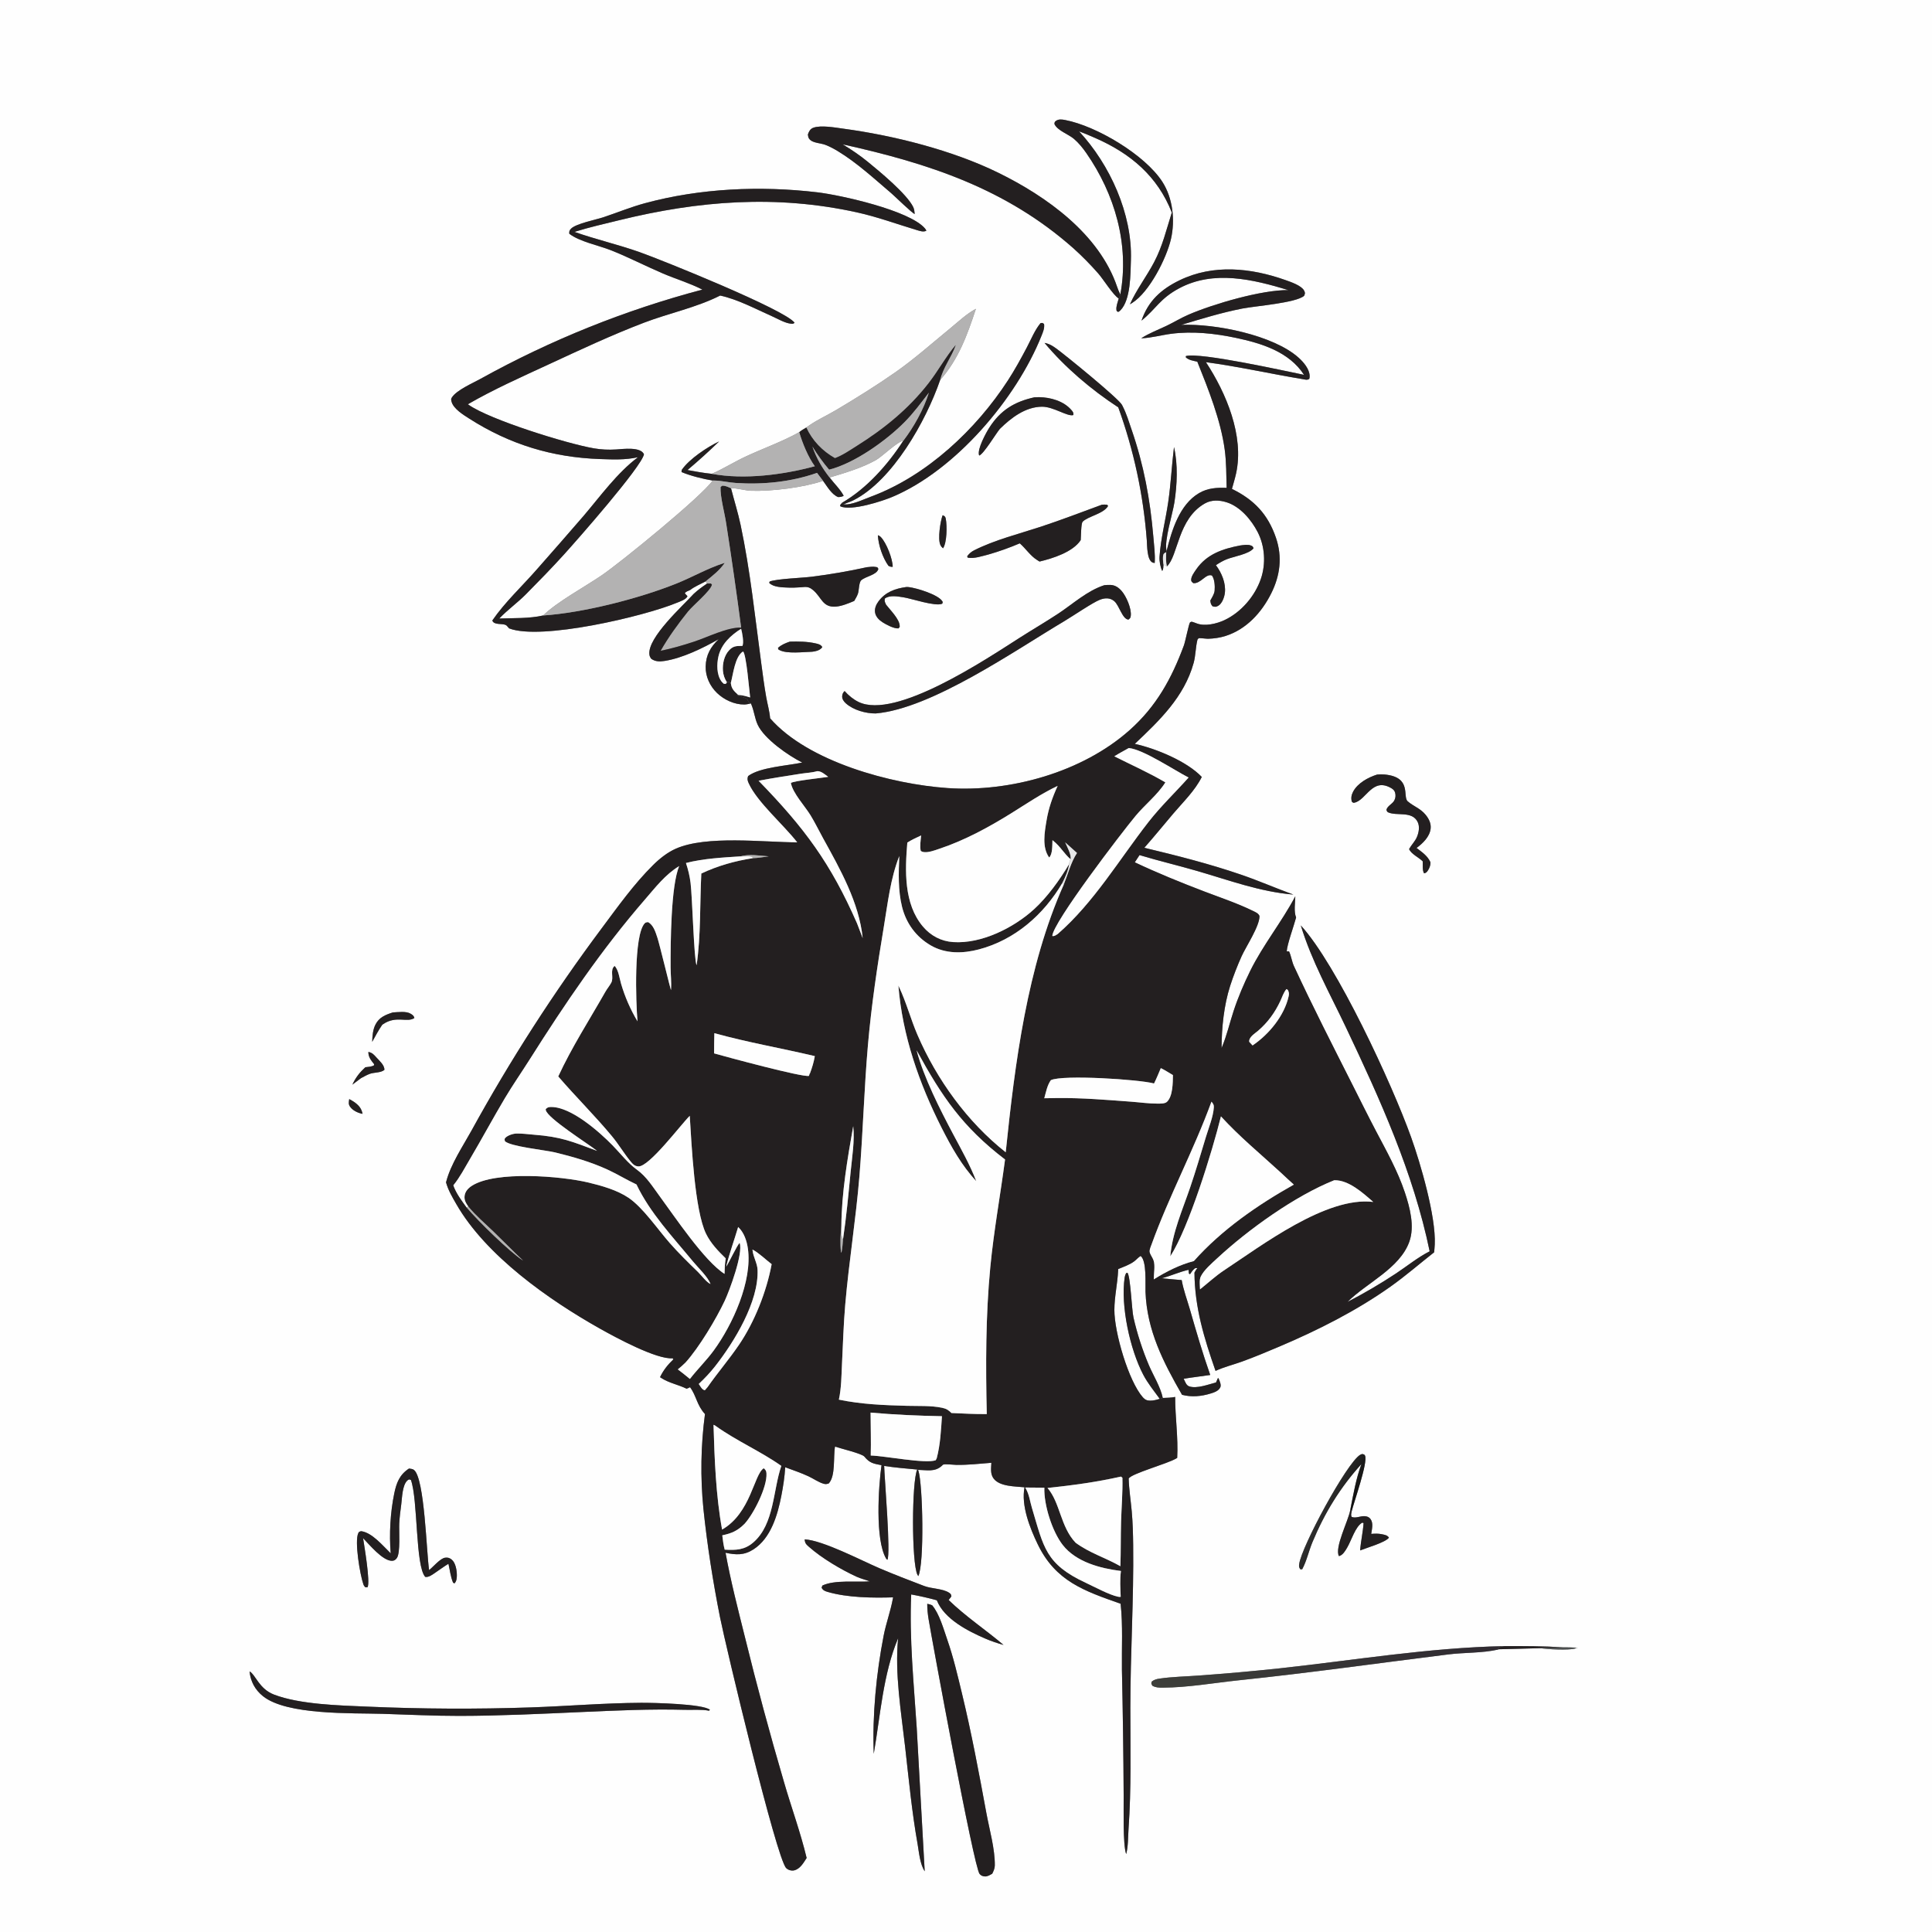 <?xml version="1.0" encoding="utf-8" ?><svg xmlns="http://www.w3.org/2000/svg" xmlns:xlink="http://www.w3.org/1999/xlink" width="1024" height="1024" viewBox="0 0 1024 1024"><rect x="0" y="0" width="1024" height="1024" fill="#808080" stroke="none"/><path fill="#FEFEFE" d="M0 0L1024 0L1024 1024L0 1024L0 0ZM593.805 156.047L593.604 155.665C592.994 154.48 592.543 153.34 592.117 152.078C582.653 124.05 554.667 104.096 529.195 91.597C504.798 79.625 473.81 71.82 446.887 68.184C442.644 67.611 435.112 66.219 431.045 67.719C429.416 68.32 428.736 69.732 428.208 71.23C428.36 72.484 428.379 73.174 429.364 74.112C431.137 75.799 435.1 75.883 437.397 76.749C439.733 77.631 442.055 78.89 444.187 80.185C454.274 86.312 463.467 94.823 472.445 102.46C474.224 103.973 483.696 113.244 484.812 113.412C484.684 112.149 484.591 110.907 484.029 109.748C480.681 102.834 466.269 90.921 459.87 85.7C455.676 82.278 451.248 79.287 446.618 76.492C492.394 86.639 533.244 99.991 568.967 131.631C573.594 135.802 577.972 140.241 582.078 144.926C584.819 148.039 590.015 156.461 592.944 158.205C592.481 160.049 591.467 162.393 591.736 164.255C591.854 165.071 591.905 164.866 592.656 165.343C593.241 165.009 593.321 165.006 593.872 164.448C599.354 158.891 599.174 144.99 599.406 137.754C600.189 113.339 588.27 87.249 571.917 69.606C574.799 70.697 577.648 71.871 580.461 73.127C599.15 81.287 613.536 93.375 621.079 112.642C618.217 121.707 616.178 130.471 611.697 138.97C607.718 146.519 602.335 153.546 598.875 161.29C599.263 161.063 599.648 160.831 600.03 160.594C609.161 154.872 618.305 136.896 620.647 126.616C622.912 116.676 621.626 104.967 616.053 96.335C606.838 82.062 581.242 66.826 564.578 63.616C562.853 63.283 561.075 63.02 559.584 64.138C558.852 64.686 558.997 64.872 558.85 65.692C560.402 69.204 566.301 71.111 569.213 73.605C571.738 75.769 573.88 78.415 575.772 81.137C590.882 102.881 598.681 129.636 593.805 156.047ZM498.277 201.456C508.129 190.275 512.666 177.547 517.251 163.682C512.266 166.348 507.898 170.547 503.529 174.12C494.072 181.853 484.688 190.228 474.693 197.224C464.559 204.317 453.837 210.973 443.207 217.299C438.083 220.349 432.043 223.022 427.346 226.605C426.063 227.381 424.735 228.087 423.599 229.069C414.628 234.075 404.747 237.557 395.428 241.879C389.266 244.737 383.462 248.429 377.263 251.134C372.933 250.727 368.661 249.897 364.382 249.135C370.15 244.279 375.744 239.22 381.154 233.968C374.816 236.964 365.272 243.324 361.342 249.054L361.214 250.194C365.831 252.169 372.782 253.897 377.735 254.697C371.621 263.358 329.074 297.994 318.986 304.882C309.881 311.098 295.31 318.94 287.86 326.22C280.512 327.896 272.162 327.544 264.627 327.832C268.903 323.299 274.308 319.467 278.769 314.955C285.587 308.061 292.412 301.074 298.925 293.892C305.845 286.261 339.835 247.661 341.327 240.797C339.568 236.694 330.319 237.989 326.524 238.228C322.587 238.476 318.732 238.308 314.839 237.641C300.396 235.166 259.713 222.463 248.543 214.658C248.355 214.527 248.17 214.392 247.984 214.259C261.747 206.301 276.305 199.846 290.716 193.176C307.46 185.427 324.153 177.572 341.407 171.003C354.796 165.905 368.866 163.104 381.723 156.647C391.121 158.697 400.436 163.738 409.209 167.629C412.109 168.915 416.042 171.261 419.157 171.556C420.119 171.647 420.401 171.71 421.15 171.068C416.104 164.116 350.744 137.78 338.973 133.621C327.629 129.613 315.821 126.905 304.457 122.905C312.218 120.466 320.227 118.674 328.127 116.731C370.336 106.348 411.473 103.127 454.232 112.57C465.079 114.965 475.248 118.733 485.842 121.913C487.479 122.404 489.429 123.131 490.986 122.29C490.718 121.722 490.693 121.592 490.223 121.044C482.032 111.499 445.621 103.392 433.122 101.918C403.038 98.371 371.104 99.758 341.785 107.717C334.247 109.764 327.177 112.697 319.791 115.157C315.995 116.421 305.226 118.55 302.67 121.203C301.727 122.183 301.687 122.624 301.725 123.874C307.083 128.059 317.406 130.095 323.897 132.67C333.216 136.368 342.189 141.036 351.418 144.974C358.283 147.903 365.656 150.094 372.278 153.501C331.279 164.341 291.783 180.225 254.694 200.788C250.617 203.061 242.036 206.727 239.505 210.667C238.971 211.498 239.081 211.896 239.327 212.859C240.302 216.685 245.735 219.974 248.875 221.973C270.273 235.598 292.782 242.451 318.094 243.312C324.935 243.545 331.402 243.848 338.141 242.339C327.105 250.61 318.25 262.945 309.349 273.397C301.157 282.872 292.916 292.304 284.627 301.694C276.869 310.579 267.599 319.183 260.949 328.862C261.744 331.46 266.124 330.265 268.157 331.305C268.634 331.549 269.411 332.618 269.819 333.045C286.678 339.605 341.426 326.653 358.519 319.572C360.316 318.828 363.632 317.813 364.38 316.009L362.974 314.476C363.397 313.547 364.878 313.16 365.802 312.716C368.042 310.909 371.447 309.531 374.012 308.129L374.771 309.283C372.238 311.013 369.857 312.703 367.616 314.811C361.789 321.237 343.306 337.808 344.181 346.783C344.281 347.808 344.594 348.331 345.155 349.16C347.343 350.73 349.716 350.718 352.314 350.304C361.823 348.788 372.578 343.514 380.907 338.788C376.653 342.85 374.156 347.15 374.017 353.24C373.896 358.576 376.26 363.655 380.071 367.33C383.758 370.886 389.275 373.469 394.463 373.398C395.679 373.381 396.804 373.12 397.979 372.828C398.059 373.01 398.142 373.191 398.22 373.373C399.701 376.83 400.02 380.672 401.554 384.036C405.006 391.605 417.86 400.487 425.204 404.17C417.211 405.892 402.814 406.62 396.513 411.333C395.971 412.807 396.201 413.728 396.853 415.152C401.46 425.212 415.446 437.162 422.633 446.477C404.54 446.416 374.421 442.637 358.174 449.834C353.745 451.795 349.628 455.068 346.205 458.457C336.005 468.558 327.574 480.418 319.014 491.886C293.494 526.053 270.385 561.955 249.852 599.333C245.248 607.655 238.897 617.071 236.512 626.289C236.478 626.419 236.439 626.546 236.402 626.675C237.612 630.963 239.642 634.329 241.843 638.172C257.502 665.511 290.996 689.039 317.991 704.205C326.335 708.893 347.998 720.629 356.528 719.922L356.896 720.484C353.881 723.4 351.691 726.103 349.828 729.924C350.031 730.06 350.233 730.197 350.437 730.331C354.651 733.077 359.458 733.853 363.919 736.053C364.566 735.812 365.131 735.581 365.742 735.254C369.115 739.785 369.327 744.809 373.652 749.471C371.442 766.114 371.163 782.956 372.82 799.663C374.809 818.82 377.86 838.181 381.604 857.067C384.611 872.236 411.489 984.837 416.682 990.108C417.698 991.139 419.448 991.661 420.852 991.351C424.066 990.643 425.898 987.303 427.538 984.767C424.298 971.205 419.361 957.794 415.484 944.367C408.018 918.913 401.118 893.297 394.787 867.537C391.107 852.785 387.268 837.964 384.553 822.999C390.074 824.159 394.333 824.434 399.34 821.212C408.614 815.244 412.15 802.938 414.132 792.772C415.106 787.77 415.879 782.761 416.174 777.667C420.277 779.198 424.527 780.62 428.497 782.465C431.099 783.675 433.818 785.636 436.547 786.418C437.711 786.752 438.156 786.59 439.269 786.252C442.973 782.189 441.589 772.093 442.576 766.723C445.438 767.728 456.796 770.404 458.129 772.022C461.01 775.518 462.907 775.741 467.216 776.584C465.596 788.023 463.783 815.958 469.607 825.982C469.84 826.385 469.995 826.473 470.317 826.733C472.211 823.907 468.765 783.019 468.626 776.978C474.441 777.872 480.303 778.35 486.16 778.891C483.221 785.019 483.101 828.379 486.275 834.696C486.396 834.936 486.582 835.137 486.736 835.358C489.961 828.702 489.132 786.906 486.773 779.505C486.724 779.352 486.661 779.203 486.606 779.052C491.438 779.164 495.517 780.316 499.315 776.808C499.498 776.639 499.634 776.403 499.859 776.294C500.83 775.826 505.593 776.41 506.923 776.426C513.085 776.501 519.302 775.8 525.441 775.314C525.332 778.19 524.798 781.202 526.63 783.647C529.876 787.981 538.094 787.774 543.015 788.294C541.149 797.951 545.836 809.845 550.016 818.493C559.471 838.055 574.537 843.191 593.95 850.016C595.209 861.463 594.483 873.428 594.642 884.948C595.136 907.261 595.444 929.577 595.567 951.894C595.644 958.458 595.067 977.629 596.898 982.707C598.01 978.638 597.85 973.585 598.151 969.32C599.653 948 599.105 926.604 599.106 905.25C599.108 876.471 600.953 847.699 600.606 818.915C600.534 812.955 600.381 806.964 599.845 801.025C599.321 795.226 598.397 789.472 598.226 783.645C599.761 780.993 618.665 775.851 623.346 773.064C623.546 772.945 623.743 772.821 623.942 772.7C624.529 761.968 622.84 751.155 622.861 740.409C620.689 740.838 618.507 740.87 616.302 740.959C615.076 735.062 611.305 729.148 608.935 723.592C605.549 715.652 602.659 706.697 600.756 698.251C599.817 694.082 599.231 676.864 597.589 674.588L596.867 674.795C596.466 675.567 596.227 676.201 596.099 677.072C593.873 692.154 598.926 715.283 605.973 728.676C608.356 733.203 611.683 737.298 614.688 741.42C612.994 741.941 611.372 742.38 609.584 742.372C607.933 742.364 606.828 741.852 605.756 740.639C598.17 732.058 590.607 706.199 590.642 694.288C590.663 687.185 592.318 680.374 592.636 673.332L592.665 672.632C595.446 671.463 598.811 670.34 601.213 668.488C602.399 667.574 603.268 666.471 604.564 665.68C607.886 668.335 606.979 680.411 607.139 684.693C607.9 705.158 616.543 721.95 626.506 739.273C631.52 740.612 636.787 740.113 641.711 738.575C643.621 737.978 645.888 737.229 646.798 735.289C647.42 733.964 646.332 731.68 645.764 730.414L645.477 730.516C645.177 731.271 644.857 732.003 644.509 732.737C640.511 733.766 634.301 736.163 630.345 734.821C628.838 734.309 628.324 732.751 627.68 731.422L627.377 730.782C632.04 729.979 636.768 729.491 641.448 728.767C637.427 717.376 634.026 705.678 630.689 694.071C629.204 688.909 627.252 683.764 626.32 678.474C622.799 678.193 619.28 677.87 615.767 677.505C620.562 676.255 625.127 674.099 629.955 673.034L630.136 674.997L630.724 675.37C631.305 674.525 631.873 673.629 632.603 672.904C633.464 672.049 633.52 672.087 634.677 672.124C633.977 672.85 633.567 673.632 633.087 674.513C633.222 693.075 638.229 709.274 644.264 726.603C648.646 724.564 653.497 723.384 658.05 721.748C664.824 719.314 671.5 716.496 678.125 713.689C698.398 705.1 718.97 694.714 736.951 681.965C744.99 676.266 752.38 669.823 760.121 663.744C760.256 662.334 760.392 660.918 760.454 659.502C761.099 644.799 752.99 616.888 747.901 602.702C737.757 574.429 708.595 511.414 689.451 490.479C695.234 509.48 704.811 526.489 713.283 544.335C731.387 582.467 749.186 621.681 757.747 663.223C751.511 666.384 745.684 671.142 739.828 675.017C731.567 680.467 723.025 685.479 714.236 690.03C724.148 680.066 741.91 672.338 746.978 658.117C749.898 649.923 747.245 639.978 744.619 632.068C740.829 620.654 734.831 609.996 729.257 599.397C725.028 591.356 720.999 583.189 716.901 575.078C706.395 554.279 695.656 533.311 685.869 512.174C684.675 509.596 684.384 506.745 683.23 504.272L681.992 504.195C682.226 500.449 685.821 490.625 686.962 486.294C685.686 483.121 686.456 478.479 686.541 475.045C679.357 488.656 669.429 500.843 662.66 514.561C659.295 521.379 656.198 528.623 653.833 535.848C651.759 542.182 650.235 548.817 647.671 554.969L647.463 555.457C647.501 544.608 648.691 532.889 652.007 522.527C653.748 517.18 655.779 511.933 658.09 506.807C660.43 501.64 667.712 490.741 667.554 485.476C666.909 484.065 665.659 483.567 664.337 482.916C655.946 478.778 646.787 475.741 638.045 472.401C625.658 467.669 613.456 462.706 601.461 457.045L603.979 453.218C614.11 456.272 624.457 458.709 634.63 461.662C651.534 466.57 667.817 472.663 685.508 474.14C676.219 470.779 667.163 466.807 657.811 463.603C640.872 457.799 623.903 453.514 606.513 449.34C611.784 443.381 616.756 437.223 621.908 431.171C627.215 424.936 633.256 419.174 636.974 411.805C629.003 403.424 612.587 396.721 601.463 394.265C614.537 381.905 627.628 369.431 632.637 351.434C633.755 347.419 633.652 343.047 634.696 338.963C634.913 338.734 635.075 338.436 635.347 338.278C635.684 338.082 639.519 338.585 640.286 338.56C643.417 338.461 646.557 338.028 649.546 337.079C660.593 333.572 668.639 324.717 673.729 314.601C678.514 305.088 679.749 295.157 676.279 285.014C672.017 272.555 664.675 264.851 652.947 259.124C653.707 256.404 654.551 253.675 655.155 250.916C659.511 231.016 649.9 208.303 639.165 191.952C656.398 194.27 673.288 198.112 690.409 200.938C691.772 201.163 692.824 201.616 693.964 200.786C694.105 200.117 694.155 200.036 694.138 199.258C694.061 195.628 690.918 191.966 688.397 189.682C675.07 177.606 643.928 171.418 626.093 172.195C636.823 168.963 647.406 165.706 658.421 163.541C665.283 162.192 686.963 160.56 691.231 156.778C691.708 155.548 691.857 155.275 691.194 154.007C689.8 151.343 684.071 149.422 681.305 148.441C663.018 141.959 643.089 139.871 625.168 148.568C615.417 153.3 608.548 159.551 605.016 169.941C612.889 163.578 614.721 158.276 625.069 152.763C643.335 143.033 664.161 148.082 682.846 153.754C668.744 153.616 643.157 161.06 629.821 166.829C625.848 168.547 622.127 170.857 618.215 172.716C613.74 174.842 609.031 176.61 604.857 179.303C610.195 179.127 615.505 177.599 620.802 176.909C632.08 175.44 643.912 176.722 654.984 179.064C668.634 181.951 683.205 186.399 691.169 198.673C680.773 196.583 636.284 186.639 628.518 188.72L628.55 189.463C630.256 190.939 632.456 191.2 634.6 191.7C640.47 206.345 647.007 222.66 649.124 238.297C650.027 244.972 649.962 251.841 650.144 258.569C644.981 258.384 640.123 258.662 635.534 261.349C625.156 267.426 621.047 281.143 618.318 292.048C616.91 286.677 621.486 272.559 622.447 266.355C623.895 257 624.396 246.243 622.243 236.951C621.041 246.628 620.593 256.425 619.187 266.069C617.798 275.595 615.222 285.489 614.575 295.046C614.416 297.392 614.994 300.518 615.984 302.622C616.694 301.707 616.564 300.377 616.673 299.231L618.491 300.175C624.495 294.675 624.149 274.947 638.689 266.795C642.228 264.811 646.38 265.042 650.152 266.228C657.315 268.48 663.268 275.532 666.609 282.048C670.431 289.504 671.006 298.795 668.313 306.723C665.183 315.934 657.848 324.502 649.006 328.669C644.954 330.578 638.618 332.127 634.264 330.412C633.382 330.064 632.564 329.785 631.658 329.511C631.341 329.651 630.916 329.654 630.707 329.931C630.076 330.768 628.237 340.072 627.484 342.101C620.951 359.72 612.889 374.398 598.68 387.022C573.61 409.297 535.391 419.962 502.27 417.694C472.565 415.66 428.26 403.773 408.176 380.718C407.879 376.991 406.778 373.221 406.117 369.534C405.054 363.601 404.297 357.612 403.491 351.64C400.192 327.189 397.662 302.417 392.543 278.251C391.155 271.699 389.12 265.272 387.452 258.786C390.883 258.644 394.729 260.034 398.264 260.135C409.211 260.449 425.902 258.386 436.235 254.858C438.366 257.738 440.789 262.13 444.259 263.472C445.409 263.406 446.148 263.336 447.176 262.798C445.476 259.461 442 256.134 439.703 253.086C447.641 250.744 457.101 247.912 464.292 243.831C467.662 241.919 475.624 234.03 478.752 233.629C470.661 246.171 459.379 258.919 446.339 266.454L445.267 267.724L445.462 268.421C451.441 270.884 467.398 265.719 473.127 263.296C506.412 249.218 538.721 211.262 552.004 178C552.811 175.979 553.703 173.975 553.38 171.755C552.481 171.093 552.807 171.104 551.524 171.243C548.485 174.884 546.461 179.957 544.232 184.177C541.109 190.092 537.863 196.014 534.219 201.627C517.323 227.66 491.252 252.148 461.911 263.12C457.975 264.592 453.196 266.901 448.994 267.332C448.358 267.397 447.801 267.327 447.172 267.238C447.92 266.952 448.664 266.649 449.414 266.367C450.431 265.986 451.415 265.625 452.388 265.132C473.14 254.615 490.822 223.1 498.277 201.456ZM715.702 800.115C715.675 800.272 715.651 800.43 715.623 800.586C714.603 806.101 707.253 820.273 709.662 824.773C711.73 824.263 712.917 822.12 713.97 820.367C716.208 816.642 718.364 809.029 722.039 807.029L722.721 807.268C722.395 812.14 721.248 816.911 720.906 821.757C724.203 820.418 734.413 817.491 736.166 814.989C735.31 813.66 733.993 813.514 732.461 813.176C730.587 812.763 728.669 812.84 726.772 812.994C727.129 810.524 728.009 807.394 726.449 805.189C725.684 804.108 724.714 803.737 723.439 803.612C721.095 803.382 718.6 804.938 716.368 803.975C715.918 802.797 716.216 802.179 716.436 800.974C717.681 795.86 725.091 775.171 723.505 771.537C723.198 770.835 722.808 770.891 722.153 770.653C721.557 770.776 721.456 770.754 720.855 771.124C713.695 775.524 689.836 819.652 688.587 829.016C688.423 830.251 688.478 830.793 689.225 831.772L690.197 831.742C692.615 827.216 693.661 822.09 695.628 817.361C702.059 801.902 710.315 788.414 721.564 776.006C718.739 783.624 717.274 792.142 715.702 800.115ZM797.02 872.489C757.367 873.286 717.565 879.989 678.154 884.262C664.005 885.772 649.83 887.035 635.637 888.05C628.694 888.587 621.406 888.681 614.548 889.698C612.987 889.93 611.691 890.266 610.445 891.274C610.058 892.578 610.224 892.368 610.804 893.481C612.648 894.487 614.22 894.502 616.297 894.493C629.602 894.44 643.507 891.954 656.772 890.568C693.835 886.696 730.676 881.486 767.651 876.874C776.15 875.814 785.64 876.212 793.923 874.324C794.071 874.29 794.203 874.206 794.343 874.148C801.714 874.036 809.078 873.711 816.449 873.571C820.197 874.183 831.396 874.767 834.829 873.757C836.067 873.393 835.259 873.297 836.259 873.57L835.455 873.589L835.146 873.273C832.941 873.156 830.754 873.116 828.546 873.126C818.002 872.471 807.575 872.433 797.02 872.489ZM553.647 181.784C564.577 194.817 578.421 206.589 592.707 215.9C600.922 238.568 606.008 262.25 607.824 286.292C608.04 289.136 607.861 296.904 610.927 298.161C611.242 298.29 611.681 298.343 612.022 298.397C612.324 293.727 611.67 288.92 611.272 284.266C609.594 264.622 606.235 246.475 599.797 227.805C598.342 223.585 597.041 219.149 594.976 215.193C594.871 214.993 594.777 214.787 594.669 214.59C592.73 211.057 564.471 188.05 559.742 184.65C558.174 183.523 556.579 182.495 554.698 181.983C554.17 181.839 554.115 181.845 553.647 181.784ZM548.269 210.58C537.703 212.898 530.237 217.422 524.325 226.73C522.512 229.583 518.07 237.754 518.862 241.067C518.894 241.2 518.963 241.321 519.013 241.448C521.404 240.609 527.806 229.874 529.957 227.31C535.923 221.448 543.465 215.656 552.226 215.563C558.417 215.498 565.853 221.009 568.933 219.974C569.068 218.69 568.592 218.167 567.778 217.227C563.719 212.542 556.776 210.596 550.747 210.504C549.916 210.492 549.099 210.534 548.269 210.58ZM584.023 267.511C573.244 271.452 562.492 275.61 551.59 279.192C540.008 282.996 527.174 286.179 516.281 291.697C514.74 292.478 513.669 293.46 512.633 294.82L512.88 295.556C516.257 296.268 520.689 294.686 523.996 293.866C529.616 292.246 535.13 290.281 540.509 287.982C543.65 290.713 546.13 294.596 549.606 296.773C549.883 296.947 550.157 297.128 550.437 297.299C550.623 297.414 550.815 297.519 551.005 297.629C558.008 295.953 568.668 292.601 572.796 286.272C572.973 284.519 572.932 277.495 573.819 276.542C576.471 273.693 584.919 272.357 587.273 268.217L586.919 267.567C585.882 267.397 585.066 267.395 584.023 267.511ZM499.606 273.096C498.397 276.333 496.968 285.608 498.394 288.772C498.771 289.607 499.148 290.025 499.823 290.613C501.907 287.642 502.012 278.687 501.275 274.952C501.14 274.265 500.958 273.802 500.331 273.405C500.109 273.265 499.847 273.199 499.606 273.096ZM465.287 283.681C465.565 288.883 467.818 295.619 470.884 299.878C471.732 300.354 472.181 300.453 473.151 300.444C473.161 296.263 469.813 287.666 466.838 284.638C466.322 284.113 465.971 283.905 465.287 283.681ZM657.296 289.114C648.077 290.888 639.622 293.659 634.018 301.79C632.968 303.315 631.148 305.729 631.358 307.615C631.44 308.346 631.984 308.614 632.485 309.091C636.465 309.459 639.169 303.797 642.355 305.036C643.793 306.929 643.986 310.724 643.78 313.025C643.617 314.843 642.362 316.725 641.498 318.284C641.69 319.805 641.72 320.118 642.639 321.324C644.001 321.676 644.37 321.811 645.686 321.082C647.746 319.939 648.939 316.467 649.204 314.301C649.839 309.118 647.513 303.625 644.456 299.547C646.308 298.345 648.136 297.229 650.199 296.413C653.908 294.947 662.152 293.65 664.416 290.577C663.959 289.56 663.948 289.49 662.942 289.106C661.338 288.493 658.971 288.897 657.296 289.114ZM459.488 300.622C449.843 302.752 440.105 304.435 430.305 305.665C425.364 306.314 411.649 306.761 407.943 308.224L407.689 308.922C409.849 311.281 414.68 311.305 417.775 311.439C419.999 311.535 422.205 311.417 424.424 311.274C427.382 311.001 428.571 310.814 430.915 312.743C435.517 316.53 435.877 322.117 443.115 321.507C446.283 321.24 449.824 319.744 452.757 318.516C453.46 317.277 454.285 315.946 454.737 314.592C455.306 312.885 455.219 308.72 456.44 307.589C458.77 305.432 464.752 304.795 465.552 301.523C464.877 300.501 465.304 300.724 464.224 300.511C462.686 300.208 461.035 300.477 459.488 300.622ZM585.336 310.156C576.222 313.067 568.557 320.205 560.659 325.39C554.019 329.748 547.145 333.754 540.45 338.028C522.711 349.351 474.632 381.654 455.005 372.03C452.284 370.696 449.654 368.556 447.671 366.262C446.871 367.017 446.46 367.808 446.374 368.935C446.254 370.492 447.243 371.832 448.344 372.811C452.351 376.377 458.884 378.185 464.137 378.14C493.847 375.587 537.831 344.819 564.173 329.177C568.559 326.572 579.205 319.321 582.94 317.883C585.596 316.861 588.315 316.708 590.597 318.64C593.244 320.881 594.858 328.196 598.099 328.402C598.98 327.686 599.192 327.574 599.333 326.377C599.784 322.559 596.975 316.106 594.54 313.297C592.904 311.409 591.073 310.122 588.518 310.024C587.456 309.983 586.393 310.063 585.336 310.156ZM480.273 311.146C474.412 311.981 469.312 313.756 465.602 318.758C464.391 320.391 463.494 322.425 463.783 324.498C464.11 326.846 465.884 328.607 467.798 329.834C469.76 331.093 473.862 333.284 476.222 333.055C476.96 332.132 476.898 332.557 476.835 331.521C476.624 328.055 471.763 323.221 469.64 320.505C469.045 319.129 468.649 318.721 468.996 317.229C471.599 315.314 475.685 316.102 478.758 316.566C483.109 317.222 495.784 321.621 499.421 319.969C499.653 319.095 499.822 319.236 499.364 318.551C497.048 315.084 485.738 311.653 481.745 311.191C480.971 311.102 480.937 311.123 480.273 311.146ZM418.632 340.075C416.208 340.912 414.284 341.683 412.349 343.386C412.617 344.368 412.342 344.13 413.142 344.556C417.125 346.672 425.783 345.55 430.428 345.436C432.209 345.265 434.329 344.776 435.557 343.355C435.664 343.231 435.737 343.083 435.828 342.947C434.995 341.615 433.788 341.347 432.302 341.011C427.796 339.991 423.226 339.957 418.632 340.075ZM729.897 410.534C725.106 412.049 719.565 415.047 717.157 419.653C716.263 421.363 715.981 423.056 716.509 424.922C717.232 425.434 717.107 425.6 717.858 425.442C724.19 424.114 727.321 411.873 737.366 417.716C738.395 418.314 739.133 418.972 739.442 420.159C739.819 421.611 739.692 423.072 738.937 424.383C737.895 426.189 735.304 427.188 734.825 429.258C735.131 429.915 735.122 430.289 735.841 430.6C740.48 432.606 748.467 429.697 751.39 435.665C752.574 438.084 752.018 441.19 751.02 443.575C750.016 445.972 748.099 447.762 746.853 450.001C747.897 452.632 752 454.454 754.065 456.513C754.148 458.384 753.832 461.338 754.792 462.897C756.005 462.655 756.414 462.062 757.032 461.031C757.785 459.774 758.234 458.467 758.167 456.997C756.631 453.594 753.675 451.638 750.796 449.432C754.059 447.068 757.734 443.518 758.253 439.299C758.605 436.439 757.339 433.962 755.566 431.805C752.781 428.415 749.181 427.393 746.103 424.704C743.258 422.218 748.516 411.863 733.878 410.503C732.555 410.38 731.219 410.43 729.897 410.534ZM208.224 536.61C204.317 537.857 200.947 539.18 198.985 543.084C197.607 545.826 197.354 549.162 197.282 552.187C198.972 549.118 200.609 546.024 202.603 543.137L203.18 542.746C210.112 538.125 215.83 542.191 219.635 539.563C219.288 538.292 218.71 537.948 217.633 537.286C215.277 535.836 210.953 536.481 208.224 536.61ZM195.258 557.54C195.261 557.781 195.247 558.022 195.267 558.261C195.462 560.596 196.895 562.305 198.311 564.062L198.109 564.775C196.612 565.387 195.222 565.511 193.634 565.665C190.535 568.52 188.588 571.02 186.758 574.882L191.323 571.452C192.811 570.665 194.342 569.78 195.919 569.189C198.3 568.298 201.795 568.696 203.73 567.07C203.863 564.565 201.08 562.226 199.486 560.463C198.109 558.94 197.332 557.992 195.258 557.54ZM185.095 582.541C184.873 584.29 184.541 585.236 185.682 586.766C187.11 588.68 189.858 589.945 192.164 590.362C191.603 587.4 189.981 585.633 187.513 583.951C186.743 583.426 185.917 582.979 185.095 582.541ZM216.775 778.356C211.777 781.629 210.124 785.906 208.951 791.602C206.878 801.674 206.236 813.043 207.077 823.297C202.975 819.354 197.188 812.244 191.35 811.555C190.538 811.845 190.339 811.712 189.925 812.538C187.797 816.793 190.82 834.693 192.598 839.719C192.831 840.377 193.138 840.805 193.632 841.288L194.807 841.272C196.341 838.564 193.093 819.517 192.445 815.277C195.783 818.67 202.69 827.158 207.633 827.261C208.891 827.287 209.604 826.787 210.326 825.806C212.331 823.083 211.414 811.242 211.615 807.434C211.794 804.039 212.233 800.658 212.683 797.289C213.129 793.76 213.221 787.253 215.87 784.717C216.234 784.368 216.483 784.294 216.905 784.109L217.793 784.41C221.579 794.83 220.113 829.98 225.384 835.786C227.224 836.134 229.275 834.525 230.777 833.503C233.07 831.944 235.315 830.275 237.684 828.836C238.469 832.177 238.79 835.684 240.139 838.843L240.867 839.242C242.005 838.108 242.143 836.421 242.142 834.881C242.14 832.353 241.497 828.277 239.366 826.579C238.25 825.69 237.289 825.428 235.88 825.624C233.332 825.979 229.523 830.538 227.436 832.194C226.023 823.065 225.091 783.659 219.439 779.115C218.697 778.518 217.691 778.517 216.775 778.356ZM426.496 815.89C426.637 817.935 427.22 818.481 428.73 819.822C435.521 825.848 445.797 831.931 454.04 835.709C456.286 836.738 458.708 837.259 460.998 838.16C453.657 838.711 442.466 837.244 435.887 840.368L435.47 841.508C436.219 842.922 437.175 843.309 438.695 843.752C449.191 846.814 462.508 846.972 473.358 846.633L473.236 847.321C472.03 853.953 469.641 860.31 468.353 866.933C464.441 887.04 462.309 909.055 463.111 929.56C466.59 909.442 468.019 887.31 476.014 868.307C474.194 887.042 477.606 907.216 479.728 925.857C481.697 943.161 483.301 960.323 486.363 977.493C487.114 981.942 487.619 988.037 490.113 991.833L485.868 915.607C484.349 892.292 481.904 868.452 482.954 845.092C487.558 845.92 492.026 846.941 496.536 848.181C500.443 858.143 513.04 864.527 522.336 868.531C525.42 869.859 528.658 870.94 531.892 871.844C522.452 863.85 511.614 856.644 502.801 848.037L504.257 846.153C504.076 845.101 504.066 844.881 503.123 844.237C499.771 841.948 493.782 842.12 489.843 840.614C481.885 837.573 473.875 834.513 466.043 831.163C456.544 827.101 436.239 816.45 426.496 815.89ZM491.46 850.059C491.442 852.818 491.728 855.458 492.171 858.177C493.893 868.744 516.203 989.973 519.215 993.242C520.041 994.137 520.708 994.419 521.932 994.547C523.288 994.689 524.818 993.741 525.917 993.087C526.582 991.708 527.249 990.346 527.27 988.786C527.389 980.001 524.405 969.674 522.807 961.004C518.887 939.742 514.927 918.524 509.845 897.505C507.536 887.954 505.332 878.445 502.103 869.152C500.132 863.478 497.908 855.36 494.054 850.821C493.169 850.466 492.406 850.192 491.46 850.059ZM132.269 885.857C132.782 891.165 135.152 895.609 139.361 898.993C152.007 909.16 186.537 907.873 202.748 908.366C216.367 908.78 229.93 909.478 243.563 909.461C265.196 909.435 286.832 908.36 308.441 907.406C326.712 906.599 344.652 905.74 362.946 906.237C367.019 906.348 371.854 905.929 375.797 906.713L376.265 906.206C372.435 903.08 346.363 902.485 339.8 902.522C320.337 902.633 300.857 904.289 281.403 904.961C252.437 905.949 223.444 905.809 194.488 904.54C179.816 903.916 158.919 903.403 145.252 898.174C137.283 895.124 135.592 887.791 132.269 885.857Z"/><path fill="#231F20" d="M593.805 156.047C598.681 129.636 590.882 102.881 575.772 81.137C573.88 78.415 571.738 75.769 569.213 73.605C566.301 71.111 560.402 69.204 558.85 65.692C558.997 64.872 558.852 64.686 559.584 64.138C561.075 63.02 562.853 63.283 564.578 63.616C581.242 66.826 606.838 82.062 616.053 96.335C621.626 104.967 622.912 116.676 620.647 126.616C618.305 136.896 609.161 154.872 600.03 160.594C599.648 160.831 599.263 161.063 598.875 161.29C602.335 153.546 607.718 146.519 611.697 138.97C616.178 130.471 618.217 121.707 621.079 112.642C613.536 93.375 599.15 81.287 580.461 73.127C577.648 71.871 574.799 70.697 571.917 69.606C588.27 87.249 600.189 113.339 599.406 137.754C599.174 144.99 599.354 158.891 593.872 164.448C593.321 165.006 593.241 165.009 592.656 165.343C591.905 164.866 591.854 165.071 591.736 164.255C591.467 162.393 592.481 160.049 592.944 158.205C593.357 157.546 593.55 156.779 593.805 156.047Z"/><path fill="#231F20" d="M446.618 76.492C451.248 79.287 455.676 82.278 459.87 85.7C466.269 90.921 480.681 102.834 484.029 109.748C484.591 110.907 484.684 112.149 484.812 113.412C483.696 113.244 474.224 103.973 472.445 102.46C463.467 94.823 454.274 86.312 444.187 80.185C442.055 78.89 439.733 77.631 437.397 76.749C435.1 75.883 431.137 75.799 429.364 74.112C428.379 73.174 428.36 72.484 428.208 71.23C428.736 69.732 429.416 68.32 431.045 67.719C435.112 66.219 442.644 67.611 446.887 68.184C473.81 71.82 504.798 79.625 529.195 91.597C554.667 104.096 582.653 124.05 592.117 152.078C592.543 153.34 592.994 154.48 593.604 155.665L593.805 156.047C593.55 156.779 593.357 157.546 592.944 158.205C590.015 156.461 584.819 148.039 582.078 144.926C577.972 140.241 573.594 135.802 568.967 131.631C533.244 99.991 492.394 86.639 446.618 76.492Z"/><path fill="#231F20" d="M374.012 308.129C371.447 309.531 368.042 310.909 365.802 312.716C364.878 313.16 363.397 313.547 362.974 314.476L364.38 316.009C363.632 317.813 360.316 318.828 358.519 319.572C341.426 326.653 286.678 339.605 269.819 333.045C269.411 332.618 268.634 331.549 268.157 331.305C266.124 330.265 261.744 331.46 260.949 328.862C267.599 319.183 276.869 310.579 284.627 301.694C292.916 292.304 301.157 282.872 309.349 273.397C318.25 262.945 327.105 250.61 338.141 242.339C331.402 243.848 324.935 243.545 318.094 243.312C292.782 242.451 270.273 235.598 248.875 221.973C245.735 219.974 240.302 216.685 239.327 212.859C239.081 211.896 238.971 211.498 239.505 210.667C242.036 206.727 250.617 203.061 254.694 200.788C291.783 180.225 331.279 164.341 372.278 153.501C365.656 150.094 358.283 147.903 351.418 144.974C342.189 141.036 333.216 136.368 323.897 132.67C317.406 130.095 307.083 128.059 301.725 123.874C301.687 122.624 301.727 122.183 302.67 121.203C305.226 118.55 315.995 116.421 319.791 115.157C327.177 112.697 334.247 109.764 341.785 107.717C371.104 99.758 403.038 98.371 433.122 101.918C445.621 103.392 482.032 111.499 490.223 121.044C490.693 121.592 490.718 121.722 490.986 122.29C489.429 123.131 487.479 122.404 485.842 121.913C475.248 118.733 465.079 114.965 454.232 112.57C411.473 103.127 370.336 106.348 328.127 116.731C320.227 118.674 312.218 120.466 304.457 122.905C315.821 126.905 327.629 129.613 338.973 133.621C350.744 137.78 416.104 164.116 421.15 171.068C420.401 171.71 420.119 171.647 419.157 171.556C416.042 171.261 412.109 168.915 409.209 167.629C400.436 163.738 391.121 158.697 381.723 156.647C368.866 163.104 354.796 165.905 341.407 171.003C324.153 177.572 307.46 185.427 290.716 193.176C276.305 199.846 261.747 206.301 247.984 214.259C248.17 214.392 248.355 214.527 248.543 214.658C259.713 222.463 300.396 235.166 314.839 237.641C318.732 238.308 322.587 238.476 326.524 238.228C330.319 237.989 339.568 236.694 341.327 240.797C339.835 247.661 305.845 286.261 298.925 293.892C292.412 301.074 285.587 308.061 278.769 314.955C274.308 319.467 268.903 323.299 264.627 327.832C272.162 327.544 280.512 327.896 287.86 326.22C309.231 324.758 338.297 317.348 358.379 309.345C366.797 305.99 374.958 301.24 383.567 298.488C383.759 298.427 383.953 298.37 384.146 298.311C381.388 302.353 377.76 305.084 374.012 308.129Z"/><path fill="#231F20" d="M392.817 332.635C390.399 314.196 387.757 295.786 384.891 277.411C384.03 271.614 381.714 263.616 381.903 258.136L382.739 257.446C384.474 257.328 385.897 258.118 387.452 258.786C389.12 265.272 391.155 271.699 392.543 278.251C397.662 302.417 400.192 327.189 403.491 351.64C404.297 357.612 405.054 363.601 406.117 369.534C406.778 373.221 407.879 376.991 408.176 380.718C428.26 403.773 472.565 415.66 502.27 417.694C535.391 419.962 573.61 409.297 598.68 387.022C612.889 374.398 620.951 359.72 627.484 342.101C628.237 340.072 630.076 330.768 630.707 329.931C630.916 329.654 631.341 329.651 631.658 329.511C632.564 329.785 633.382 330.064 634.264 330.412C638.618 332.127 644.954 330.578 649.006 328.669C657.848 324.502 665.183 315.934 668.313 306.723C671.006 298.795 670.431 289.504 666.609 282.048C663.268 275.532 657.315 268.48 650.152 266.228C646.38 265.042 642.228 264.811 638.689 266.795C624.149 274.947 624.495 294.675 618.491 300.175C617.829 297.716 618.05 295.203 618.116 292.679L618.318 292.048C621.047 281.143 625.156 267.426 635.534 261.349C640.123 258.662 644.981 258.384 650.144 258.569C649.962 251.841 650.027 244.972 649.124 238.297C647.007 222.66 640.47 206.345 634.6 191.7C632.456 191.2 630.256 190.939 628.55 189.463L628.518 188.72C636.284 186.639 680.773 196.583 691.169 198.673C683.205 186.399 668.634 181.951 654.984 179.064C643.912 176.722 632.08 175.44 620.802 176.909C615.505 177.599 610.195 179.127 604.857 179.303C609.031 176.61 613.74 174.842 618.215 172.716C622.127 170.857 625.848 168.547 629.821 166.829C643.157 161.06 668.744 153.616 682.846 153.754C664.161 148.082 643.335 143.033 625.069 152.763C614.721 158.276 612.889 163.578 605.016 169.941C608.548 159.551 615.417 153.3 625.168 148.568C643.089 139.871 663.018 141.959 681.305 148.441C684.071 149.422 689.8 151.343 691.194 154.007C691.857 155.275 691.708 155.548 691.231 156.778C686.963 160.56 665.283 162.192 658.421 163.541C647.406 165.706 636.823 168.963 626.093 172.195C643.928 171.418 675.07 177.606 688.397 189.682C690.918 191.966 694.061 195.628 694.138 199.258C694.155 200.036 694.105 200.117 693.964 200.786C692.824 201.616 691.772 201.163 690.409 200.938C673.288 198.112 656.398 194.27 639.165 191.952C649.9 208.303 659.511 231.016 655.155 250.916C654.551 253.675 653.707 256.404 652.947 259.124C664.675 264.851 672.017 272.555 676.279 285.014C679.749 295.157 678.514 305.088 673.729 314.601C668.639 324.717 660.593 333.572 649.546 337.079C646.557 338.028 643.417 338.461 640.286 338.56C639.519 338.585 635.684 338.082 635.347 338.278C635.075 338.436 634.913 338.734 634.696 338.963C633.652 343.047 633.755 347.419 632.637 351.434C627.628 369.431 614.537 381.905 601.463 394.265C612.587 396.721 629.003 403.424 636.974 411.805C633.256 419.174 627.215 424.936 621.908 431.171C616.756 437.223 611.784 443.381 606.513 449.34C623.903 453.514 640.872 457.799 657.811 463.603C667.163 466.807 676.219 470.779 685.508 474.14C667.817 472.663 651.534 466.57 634.63 461.662C624.457 458.709 614.11 456.272 603.979 453.218L601.461 457.045C613.456 462.706 625.658 467.669 638.045 472.401C646.787 475.741 655.946 478.778 664.337 482.916C665.659 483.567 666.909 484.065 667.554 485.476C667.712 490.741 660.43 501.64 658.09 506.807C655.779 511.933 653.748 517.18 652.007 522.527C648.691 532.889 647.501 544.608 647.463 555.457L647.671 554.969C650.235 548.817 651.759 542.182 653.833 535.848C656.198 528.623 659.295 521.379 662.66 514.561C669.429 500.843 679.357 488.656 686.541 475.045C686.456 478.479 685.686 483.121 686.962 486.294C685.821 490.625 682.226 500.449 681.992 504.195L683.23 504.272C684.384 506.745 684.675 509.596 685.869 512.174C695.656 533.311 706.395 554.279 716.901 575.078C720.999 583.189 725.028 591.356 729.257 599.397C734.831 609.996 740.829 620.654 744.619 632.068C747.245 639.978 749.898 649.923 746.978 658.117C741.91 672.338 724.148 680.066 714.236 690.03C723.025 685.479 731.567 680.467 739.828 675.017C745.684 671.142 751.511 666.384 757.747 663.223C749.186 621.681 731.387 582.467 713.283 544.335C704.811 526.489 695.234 509.48 689.451 490.479C708.595 511.414 737.757 574.429 747.901 602.702C752.99 616.888 761.099 644.799 760.454 659.502C760.392 660.918 760.256 662.334 760.121 663.744C752.38 669.823 744.99 676.266 736.951 681.965C718.97 694.714 698.398 705.1 678.125 713.689C671.5 716.496 664.824 719.314 658.05 721.748C653.497 723.384 648.646 724.564 644.264 726.603C638.229 709.274 633.222 693.075 633.087 674.513C633.567 673.632 633.977 672.85 634.677 672.124C633.52 672.087 633.464 672.049 632.603 672.904C631.873 673.629 631.305 674.525 630.724 675.37L630.136 674.997L629.955 673.034C625.127 674.099 620.562 676.255 615.767 677.505C619.28 677.87 622.799 678.193 626.32 678.474C627.252 683.764 629.204 688.909 630.689 694.071C634.026 705.678 637.427 717.376 641.448 728.767C636.768 729.491 632.04 729.979 627.377 730.782L627.68 731.422C628.324 732.751 628.838 734.309 630.345 734.821C634.301 736.163 640.511 733.766 644.509 732.737C644.857 732.003 645.177 731.271 645.477 730.516L645.764 730.414C646.332 731.68 647.42 733.964 646.798 735.289C645.888 737.229 643.621 737.978 641.711 738.575C636.787 740.113 631.52 740.612 626.506 739.273C616.543 721.95 607.9 705.158 607.139 684.693C606.979 680.411 607.886 668.335 604.564 665.68C603.268 666.471 602.399 667.574 601.213 668.488C598.811 670.34 595.446 671.463 592.665 672.632L592.636 673.332C592.318 680.374 590.663 687.185 590.642 694.288C590.607 706.199 598.17 732.058 605.756 740.639C606.828 741.852 607.933 742.364 609.584 742.372C611.372 742.38 612.994 741.941 614.688 741.42L616.302 740.959C618.507 740.87 620.689 740.838 622.861 740.409C622.84 751.155 624.529 761.968 623.942 772.7C623.743 772.821 623.546 772.945 623.346 773.064C618.665 775.851 599.761 780.993 598.226 783.645C598.397 789.472 599.321 795.226 599.845 801.025C600.381 806.964 600.534 812.955 600.606 818.915C600.953 847.699 599.108 876.471 599.106 905.25C599.105 926.604 599.653 948 598.151 969.32C597.85 973.585 598.01 978.638 596.898 982.707C595.067 977.629 595.644 958.458 595.567 951.894C595.444 929.577 595.136 907.261 594.642 884.948C594.483 873.428 595.209 861.463 593.95 850.016C574.537 843.191 559.471 838.055 550.016 818.493C545.836 809.845 541.149 797.951 543.015 788.294C538.094 787.774 529.876 787.981 526.63 783.647C524.798 781.202 525.332 778.19 525.441 775.314C519.302 775.8 513.085 776.501 506.923 776.426C505.593 776.41 500.83 775.826 499.859 776.294C499.634 776.403 499.498 776.639 499.315 776.808C495.517 780.316 491.438 779.164 486.606 779.052L486.16 778.891C480.303 778.35 474.441 777.872 468.626 776.978C468.765 783.019 472.211 823.907 470.317 826.733C469.995 826.473 469.84 826.385 469.607 825.982C463.783 815.958 465.596 788.023 467.216 776.584C462.907 775.741 461.01 775.518 458.129 772.022C456.796 770.404 445.438 767.728 442.576 766.723C441.589 772.093 442.973 782.189 439.269 786.252C438.156 786.59 437.711 786.752 436.547 786.418C433.818 785.636 431.099 783.675 428.497 782.465C424.527 780.62 420.277 779.198 416.174 777.667C415.879 782.761 415.106 787.77 414.132 792.772C412.15 802.938 408.614 815.244 399.34 821.212C394.333 824.434 390.074 824.159 384.553 822.999C387.268 837.964 391.107 852.785 394.787 867.537C401.118 893.297 408.018 918.913 415.484 944.367C419.361 957.794 424.298 971.205 427.538 984.767C425.898 987.303 424.066 990.643 420.852 991.351C419.448 991.661 417.698 991.139 416.682 990.108C411.489 984.837 384.611 872.236 381.604 857.067C377.86 838.181 374.809 818.82 372.82 799.663C371.163 782.956 371.442 766.114 373.652 749.471C369.327 744.809 369.115 739.785 365.742 735.254C365.131 735.581 364.566 735.812 363.919 736.053C359.458 733.853 354.651 733.077 350.437 730.331C350.233 730.197 350.031 730.06 349.828 729.924C351.691 726.103 353.881 723.4 356.896 720.484L356.528 719.922C347.998 720.629 326.335 708.893 317.991 704.205C290.996 689.039 257.502 665.511 241.843 638.172C239.642 634.329 237.612 630.963 236.402 626.675C236.439 626.546 236.478 626.419 236.512 626.289C238.897 617.071 245.248 607.655 249.852 599.333C270.385 561.955 293.494 526.053 319.014 491.886C327.574 480.418 336.005 468.558 346.205 458.457C349.628 455.068 353.745 451.795 358.174 449.834C374.421 442.637 404.54 446.416 422.633 446.477C415.446 437.162 401.46 425.212 396.853 415.152C396.201 413.728 395.971 412.807 396.513 411.333C402.814 406.62 417.211 405.892 425.204 404.17C417.86 400.487 405.006 391.605 401.554 384.036C400.02 380.672 399.701 376.83 398.22 373.373C398.142 373.191 398.059 373.01 397.979 372.828C396.636 372.291 396.738 371.989 396.122 370.655C394.255 369.411 392.573 369.207 390.489 368.498L391.243 368.31C393.51 368.448 395.446 368.977 397.594 369.657C397.139 366.161 395.576 346.774 393.843 345.296C389.509 347.883 388.61 357.404 387.348 361.996C386.358 361.369 386.426 361.379 385.281 361.625C384.063 359.796 383.336 357.685 383.171 355.494C382.89 351.812 383.829 347.446 386.417 344.685C388.381 342.59 389.907 342.359 392.686 342.354L393.477 342.358C394.402 340.649 393.356 335.168 392.802 333.254L392.817 332.635ZM392.633 453.878C383.076 454.514 372.864 455.015 363.575 457.407C364.75 460.933 365.561 464.309 366.023 468C366.948 475.385 367.823 509.064 369.225 511.596C371.509 495.406 370.906 479.289 371.71 462.994C380.313 458.902 389.527 456.322 398.936 454.855C401.72 454.805 404.675 454.228 407.449 453.879C403.104 453.572 396.771 452.541 392.633 453.878ZM567.425 455.425C563.989 452.473 561.915 448.51 558.279 445.686C558.124 445.566 557.974 445.439 557.822 445.315C557.704 447.777 557.965 452.728 556.077 454.495C552.156 449.048 553.663 441.05 554.683 434.896C555.768 428.348 557.813 422.558 560.569 416.539C551.865 420.677 543.985 426.069 535.82 431.143C524.098 438.429 511.227 445.422 498.11 449.792C495.599 450.629 491.811 452.148 489.166 451.541C488.641 451.421 488.417 451.234 488.002 450.964C487.47 448.313 487.973 445.484 488.217 442.809C485.709 443.969 483.235 445.095 480.901 446.588C479.66 461.351 478.98 479.026 489.153 491.067C493.293 495.968 498.82 498.893 505.234 499.322C520.211 500.325 537.269 491.771 548.055 481.92C555.171 475.421 561.751 466.254 566.653 457.987C566.238 461.378 564.592 464.979 563.05 468.02C553.225 484.739 537.958 498.146 518.884 503.191C510.358 505.447 501.162 505.646 493.325 501.093C485.515 496.554 480.297 489.416 478.109 480.686C475.932 471.999 476.273 462.631 476.638 453.737C471.931 465.738 470.548 478.619 468.441 491.239C465.007 511.807 461.866 532.871 460.045 553.654C458.018 576.798 457.407 600.122 455.521 623.288C453.667 646.072 449.963 668.63 448.001 691.385C447.095 701.88 446.79 712.411 446.276 722.93C445.975 729.1 445.948 735.796 444.622 741.837C456.727 744.334 468.38 744.779 480.684 745.114C486.764 745.28 493.399 744.908 499.358 746.156C501.567 746.619 502.688 747.35 504.287 748.924C510.507 749.164 516.788 749.575 523.009 749.482C522.43 723.586 522.401 697.409 524.881 671.61C526.72 652.48 530.18 633.598 532.699 614.564C510.12 597.302 499.222 581.236 485.821 556.686C489.596 571.068 498.228 588.024 505.205 601.153C509.616 609.454 514.052 617.228 517.442 626.045C509.741 617.806 504.138 607.782 499.069 597.763C487.156 574.218 478.278 548.882 476.163 522.376L476.524 523.129C480.383 531.282 482.675 540.136 486.245 548.42C496.482 572.171 512.729 594.678 533.049 610.719C537.943 563.437 544.355 512.496 563.812 468.845C565.99 463.454 567.625 456.916 570.832 452.095L564.55 446.455C565.561 448.827 567.936 452.976 567.425 455.425ZM248.203 639.484C246.935 637.636 245.932 636.065 246.259 633.731C246.583 631.421 248.199 629.727 250.082 628.509C262.613 620.403 297.658 623.361 311.832 626.755C318.866 628.44 327.105 630.756 333.164 634.862C340.797 640.034 348.66 651.635 354.926 658.766C359.679 664.175 364.779 669.158 369.94 674.17C371.674 675.853 374.585 679.793 376.609 680.543C374.972 676.514 370.079 671.998 367.267 668.581C356.688 655.729 344.52 642.88 337.348 627.79C332.097 625.336 327.173 622.282 321.905 619.865C313.072 615.813 303.569 613.084 294.139 610.79C289.196 609.587 270.194 607.662 267.596 604.815C267.501 604.08 267.241 603.753 267.782 603.145C269.011 601.764 271.92 600.842 273.726 600.796C276.747 600.719 279.932 601.179 282.95 601.411C297.462 602.529 303.177 605.012 316.487 609.994C311.82 606.297 290.172 592.682 289.287 588.395C289.25 588.215 289.252 588.028 289.235 587.844C290.25 586.8 290.908 586.723 292.367 586.737C302.874 586.837 317.651 599.86 324.732 607.125C328.932 611.433 332.768 616.504 337.656 620.026C342.667 623.638 345.905 628.942 349.529 633.861C357.621 644.843 373.311 668.397 384.017 675.181C384.084 672.394 384.18 669.726 384.647 666.971C380.637 663.097 376.681 658.975 374.211 653.909C368.166 641.505 366.539 606.624 365.579 591.418C360.802 596.113 344.088 618.513 338.353 618.223C336.329 618.12 335.263 616.87 334.053 615.381C330.629 611.164 327.837 606.428 324.364 602.243C315.275 591.291 305.142 581.313 295.88 570.54C303.02 555.091 312.479 540.399 320.898 525.596C321.838 523.943 323.126 522.468 324.006 520.788C325.448 518.036 323.112 514.146 325.756 511.955C327.809 513.969 328.374 518.645 329.182 521.39C331.227 528.372 334.153 535.065 337.887 541.308C337.01 531.267 335.805 495.728 341.693 489.39C342.249 488.792 342.675 488.872 343.433 488.731C346.369 490.199 347.486 494.161 348.46 497.078C349.546 500.333 355.404 524.519 355.623 524.792C355.979 520.75 355.438 516.728 355.428 512.678C355.396 500.176 355.54 469.402 359.999 459.039C352.596 463.513 347.413 470.337 341.808 476.8C318.975 503.13 299.421 531.997 280.816 561.435C276.436 568.366 271.757 575.069 267.563 582.124C261.267 592.714 255.431 603.579 249.164 614.193C246.392 618.888 243.739 624.017 240.295 628.244C241.855 632.624 244.695 636.297 247.387 640.041C253.492 647.266 269.811 663.258 277.281 668.173C271.873 663.092 266.715 657.76 261.375 652.609C256.938 648.328 252.109 644.267 248.203 639.484ZM445.938 649.813C445.465 654.409 445.245 659.046 445.731 663.649L446.007 663.851C446.432 661.519 446.664 659.27 446.81 656.91C448.588 645.059 449.701 632.969 450.859 621.039C451.617 613.221 453.062 604.706 452.221 596.901C449.169 614.139 446.064 632.294 445.938 649.813ZM598.294 396.475C595.735 397.918 593.099 399.302 590.612 400.862C599.637 405.411 608.971 409.548 617.677 414.678C613.558 421.231 606.905 426.414 601.913 432.41C594.453 441.372 557.985 489.024 557.74 496.098C558.99 496.291 559.556 495.653 560.617 495.036C579.826 478.307 593.181 455.578 608.768 435.602C615.244 427.304 622.958 419.966 629.965 412.116C622.33 408.2 605.945 397.201 598.294 396.475ZM433.079 408.74C430.26 409.571 427.41 409.621 424.527 410.074C417.049 411.249 409.501 412.394 402.072 413.821C426.412 438.809 440.294 457.566 454.239 489.378C455.276 491.983 456.279 494.6 457.248 497.231C455.344 478.384 445.25 460.596 436.252 444.294C434.01 440.233 431.988 436.025 429.567 432.07C426.63 427.273 420.169 420.39 419.187 414.997C420.504 413.864 435.939 412.264 438.963 411.749C437.33 410.556 435.218 408.589 433.079 408.74ZM681.839 524.228C680.193 526.263 679.683 528.28 678.608 530.566C675.713 536.723 671.974 541.873 666.847 546.299C665.04 547.859 661.878 549.632 662.113 552.177L663.879 554.104C672.54 548.285 680.764 538.337 683.033 527.934C683.333 526.559 683.166 525.959 682.596 524.698L681.839 524.228ZM378.625 547.601C378.529 551.171 378.481 554.741 378.482 558.312C385.139 560.207 425.285 571.066 428.769 570.243C428.82 570.065 428.869 569.885 428.923 569.707C429.119 569.055 428.986 569.284 429.304 568.888C430.438 565.865 431.326 562.95 431.871 559.761C414.114 555.546 396.256 552.506 378.625 547.601ZM615.256 566.129C614.101 568.861 612.985 571.612 611.664 574.269C603.789 572.106 563.231 569.51 556.98 572.509C555.019 575.244 554.393 578.875 553.49 582.089L560.643 581.979C573.525 581.861 586.649 582.957 599.507 583.914C604.126 584.258 608.799 584.942 613.432 584.937C614.889 584.936 617.417 585.031 618.5 584.01C621.642 581.048 621.612 573.882 621.682 569.817C619.595 568.612 617.427 567.152 615.256 566.129ZM642.107 583.902C632.71 609.682 619.564 634.005 610.296 659.752C609.809 661.103 608.964 662.754 609.515 664.164C610.029 665.483 610.94 666.668 611.411 668.019C612.374 670.778 611.511 675.119 611.523 678.08C618.014 674.024 625.324 670.284 632.772 668.383C647.456 651.839 666.573 638.639 685.756 627.864C683.432 625.792 681.141 623.683 678.885 621.537C668.173 611.701 656.936 602.47 647.126 591.707C642.507 610.368 630.091 650.657 620.281 665.886C621.36 653.301 626.777 641.195 630.821 629.32C633.828 620.489 636.465 611.509 639.165 602.58C640.624 597.759 643.015 591.97 643.357 586.971C643.457 585.521 642.978 584.991 642.107 583.902ZM707.177 625.55C686.534 633.775 661.574 651.662 645.17 666.895C642.386 669.481 637.976 673.215 636.376 676.72C635.587 678.446 636.004 681.519 636.038 683.381C640.208 680.055 644.185 676.377 648.615 673.407C668.648 660.205 703.046 633.956 727.848 637.056C722.408 632.3 714.843 625.37 707.177 625.55ZM391.235 650.341C389.17 657.339 386.602 664.275 384.881 671.358C386.592 668.861 390.716 659.819 392.036 658.791C394.009 664.281 386.627 684.117 384.11 689.473C379.604 699.058 370.455 714.303 363.367 722.151C362.036 723.436 360.722 724.665 359.261 725.803C361.418 727.465 363.592 729.105 365.663 730.874C369.698 725.666 374.478 721.019 378.346 715.717C388.274 702.111 398.843 679.05 396.399 661.786C395.825 657.732 394.341 653.174 391.235 650.341ZM398.842 662.279C398.853 662.424 398.861 662.569 398.876 662.714C399.237 666.277 401.378 669.501 401.521 673.02C402.207 689.916 389.193 711.185 379.065 724.113C376.446 727.456 373.458 730.62 370.358 733.521C371.258 734.792 372.039 736.577 373.58 736.856L375.025 735.193C380.375 727.526 386.525 720.382 391.751 712.673C399.99 700.52 406.289 684.555 408.994 670.035C405.846 667.627 402.26 664.101 398.842 662.279ZM461.429 748.701C461.454 756.269 461.722 763.903 461.512 771.463C468.903 771.626 490.737 775.982 495.953 773.943L496.485 772.898C498.389 765.743 498.759 757.987 499.249 750.614C486.672 750.38 473.959 749.831 461.429 748.701ZM378.176 755.186C378.714 773.426 379.436 792.768 382.722 810.706C398.03 801.918 399.567 781.428 404.801 778.195C405.827 779.14 406.176 779.563 406.25 780.998C406.621 788.193 399.584 802.16 394.667 807.62C390.933 811.313 388.008 812.657 382.826 813.756C383.135 816.329 383.431 818.835 384.109 821.345C390.046 821.666 394.624 821.584 399.371 817.425C410.42 807.745 409.666 789.858 414.119 776.959C403.048 769.156 390.428 763.749 379.304 755.776C378.701 755.344 378.942 755.498 378.176 755.186ZM594.122 782.62C581.065 785.572 568.483 787.245 555.204 788.656C561.982 796.506 561.983 809.122 570.077 817.659C577.427 823.116 585.987 825.635 593.825 830.122C594.109 822.238 593.952 814.382 594.186 806.508C594.417 798.762 595.103 790.996 594.899 783.243L594.122 782.62ZM543.386 788.423C543.494 788.609 543.603 788.793 543.709 788.98C545.558 792.259 545.876 795.667 546.939 799.201C553.222 820.092 554.077 828.962 575.487 838.92C580.166 841.096 587.837 845.294 592.617 846.304C593.232 846.435 593.435 846.391 593.993 846.352C593.812 841.776 593.499 837.201 594.121 832.646C583.282 831.301 570.399 827.954 563.306 818.915C557.686 811.752 553.209 797.583 553.532 788.506L543.386 788.423Z"/><path fill="#B3B2B2" d="M498.277 201.456C499.634 195.065 504.352 189.182 506.544 182.872C501.144 189.323 497.226 196.653 492.082 203.245C481.471 216.842 468.592 227.272 454.059 236.396C450.403 238.691 446.592 241.334 442.544 242.842C435.905 239.115 430.489 233.509 427.346 226.605C432.043 223.022 438.083 220.349 443.207 217.299C453.837 210.973 464.559 204.317 474.693 197.224C484.688 190.228 494.072 181.853 503.529 174.12C507.898 170.547 512.266 166.348 517.251 163.682C512.666 177.547 508.129 190.275 498.277 201.456Z"/><path fill="#231F20" d="M447.172 267.238C447.801 267.327 448.358 267.397 448.994 267.332C453.196 266.901 457.975 264.592 461.911 263.12C491.252 252.148 517.323 227.66 534.219 201.627C537.863 196.014 541.109 190.092 544.232 184.177C546.461 179.957 548.485 174.884 551.524 171.243C552.807 171.104 552.481 171.093 553.38 171.755C553.703 173.975 552.811 175.979 552.004 178C538.721 211.262 506.412 249.218 473.127 263.296C467.398 265.719 451.441 270.884 445.462 268.421L445.267 267.724L446.339 266.454L447.172 267.238Z"/><path fill="#231F20" d="M592.707 215.9C578.421 206.589 564.577 194.817 553.647 181.784C554.115 181.845 554.17 181.839 554.698 181.983C556.579 182.495 558.174 183.523 559.742 184.65C564.471 188.05 592.73 211.057 594.669 214.59C594.777 214.787 594.871 214.993 594.976 215.193C597.041 219.149 598.342 223.585 599.797 227.805C606.235 246.475 609.594 264.622 611.272 284.266C611.67 288.92 612.324 293.727 612.022 298.397C611.681 298.343 611.242 298.29 610.927 298.161C607.861 296.904 608.04 289.136 607.824 286.292C606.008 262.25 600.922 238.568 592.707 215.9Z"/><path fill="#231F20" d="M506.544 182.872C504.352 189.182 499.634 195.065 498.277 201.456C490.822 223.1 473.14 254.615 452.388 265.132C451.415 265.625 450.431 265.986 449.414 266.367C448.664 266.649 447.92 266.952 447.172 267.238L446.339 266.454C459.379 258.919 470.661 246.171 478.752 233.629C484.311 226.395 489.625 216.877 492.314 208.133C488.263 213.404 484.307 218.773 479.64 223.525C469.893 233.449 452.938 245.559 439.449 248.939C436.241 245.17 433.145 240.923 430.588 236.684C432.775 242.947 435.644 247.861 439.703 253.086C442 256.134 445.476 259.461 447.176 262.798C446.148 263.336 445.409 263.406 444.259 263.472C440.789 262.13 438.366 257.738 436.235 254.858L433.038 250.628C419.296 255.465 404.468 256.94 389.954 255.979C386.131 255.726 382.259 254.737 378.453 254.698L377.735 254.697C372.782 253.897 365.831 252.169 361.214 250.194L361.342 249.054C365.272 243.324 374.816 236.964 381.154 233.968C375.744 239.22 370.15 244.279 364.382 249.135C368.661 249.897 372.933 250.727 377.263 251.134C394.528 254.353 415.123 251.639 431.872 247.115C428.347 242.301 425.282 234.808 423.599 229.069C424.735 228.087 426.063 227.381 427.346 226.605C430.489 233.509 435.905 239.115 442.544 242.842C446.592 241.334 450.403 238.691 454.059 236.396C468.592 227.272 481.471 216.842 492.082 203.245C497.226 196.653 501.144 189.323 506.544 182.872Z"/><path fill="#B3B2B2" d="M478.752 233.629C475.624 234.03 467.662 241.919 464.292 243.831C457.101 247.912 447.641 250.744 439.703 253.086C435.644 247.861 432.775 242.947 430.588 236.684C433.145 240.923 436.241 245.17 439.449 248.939C452.938 245.559 469.893 233.449 479.64 223.525C484.307 218.773 488.263 213.404 492.314 208.133C489.625 216.877 484.311 226.395 478.752 233.629Z"/><path fill="#231F20" d="M529.957 227.31C527.806 229.874 521.404 240.609 519.013 241.448C518.963 241.321 518.894 241.2 518.862 241.067C518.07 237.754 522.512 229.583 524.325 226.73C530.237 217.422 537.703 212.898 548.269 210.58C549.099 210.534 549.916 210.492 550.747 210.504C556.776 210.596 563.719 212.542 567.778 217.227C568.592 218.167 569.068 218.69 568.933 219.974C565.853 221.009 558.417 215.498 552.226 215.563C543.465 215.656 535.923 221.448 529.957 227.31Z"/><path fill="#B3B2B2" d="M377.263 251.134C383.462 248.429 389.266 244.737 395.428 241.879C404.747 237.557 414.628 234.075 423.599 229.069C425.282 234.808 428.347 242.301 431.872 247.115C415.123 251.639 394.528 254.353 377.263 251.134Z"/><path fill="#231F20" d="M622.243 236.951C624.396 246.243 623.895 257 622.447 266.355C621.486 272.559 616.91 286.677 618.318 292.048L618.116 292.679C617.496 293.035 616.888 293.157 616.646 293.88C616.139 295.396 616.461 297.643 616.673 299.231C616.564 300.377 616.694 301.707 615.984 302.622C614.994 300.518 614.416 297.392 614.575 295.046C615.222 285.489 617.798 275.595 619.187 266.069C620.593 256.425 621.041 246.628 622.243 236.951Z"/><path fill="#B3B2B2" d="M377.735 254.697L378.453 254.698C382.259 254.737 386.131 255.726 389.954 255.979C404.468 256.94 419.296 255.465 433.038 250.628L436.235 254.858C425.902 258.386 409.211 260.449 398.264 260.135C394.729 260.034 390.883 258.644 387.452 258.786C385.897 258.118 384.474 257.328 382.739 257.446L381.903 258.136C381.714 263.616 384.03 271.614 384.891 277.411C387.757 295.786 390.399 314.196 392.817 332.635C385.593 332.369 375.033 337.737 367.906 340.075C362.054 341.995 356.185 343.719 350.144 344.943C354.267 337.677 359.38 330.655 364.604 324.136C367.265 320.816 376.559 313.222 377.327 309.856L376.756 309.27L374.771 309.283L374.012 308.129C377.76 305.084 381.388 302.353 384.146 298.311C383.953 298.37 383.759 298.427 383.567 298.488C374.958 301.24 366.797 305.99 358.379 309.345C338.297 317.348 309.231 324.758 287.86 326.22C295.31 318.94 309.881 311.098 318.986 304.882C329.074 297.994 371.621 263.358 377.735 254.697Z"/><path fill="#231F20" d="M523.996 293.866C520.689 294.686 516.257 296.268 512.88 295.556L512.633 294.82C513.669 293.46 514.74 292.478 516.281 291.697C527.174 286.179 540.008 282.996 551.59 279.192C562.492 275.61 573.244 271.452 584.023 267.511C585.066 267.395 585.882 267.397 586.919 267.567L587.273 268.217C584.919 272.357 576.471 273.693 573.819 276.542C572.932 277.495 572.973 284.519 572.796 286.272C568.668 292.601 558.008 295.953 551.005 297.629C550.815 297.519 550.623 297.414 550.437 297.299C550.157 297.128 549.883 296.947 549.606 296.773C546.13 294.596 543.65 290.713 540.509 287.982C535.13 290.281 529.616 292.246 523.996 293.866Z"/><path fill="#231F20" d="M499.823 290.613C499.148 290.025 498.771 289.607 498.394 288.772C496.968 285.608 498.397 276.333 499.606 273.096C499.847 273.199 500.109 273.265 500.331 273.405C500.958 273.802 501.14 274.265 501.275 274.952C502.012 278.687 501.907 287.642 499.823 290.613Z"/><path fill="#231F20" d="M473.151 300.444C472.181 300.453 471.732 300.354 470.884 299.878C467.818 295.619 465.565 288.883 465.287 283.681C465.971 283.905 466.322 284.113 466.838 284.638C469.813 287.666 473.161 296.263 473.151 300.444Z"/><path fill="#231F20" d="M641.498 318.284C642.362 316.725 643.617 314.843 643.78 313.025C643.986 310.724 643.793 306.929 642.355 305.036C639.169 303.797 636.465 309.459 632.485 309.091C631.984 308.614 631.44 308.346 631.358 307.615C631.148 305.729 632.968 303.315 634.018 301.79C639.622 293.659 648.077 290.888 657.296 289.114C658.971 288.897 661.338 288.493 662.942 289.106C663.948 289.49 663.959 289.56 664.416 290.577C662.152 293.65 653.908 294.947 650.199 296.413C648.136 297.229 646.308 298.345 644.456 299.547C647.513 303.625 649.839 309.118 649.204 314.301C648.939 316.467 647.746 319.939 645.686 321.082C644.37 321.811 644.001 321.676 642.639 321.324C641.72 320.118 641.69 319.805 641.498 318.284Z"/><path fill="#E7E7E8" d="M616.673 299.231C616.461 297.643 616.139 295.396 616.646 293.88C616.888 293.157 617.496 293.035 618.116 292.679C618.05 295.203 617.829 297.716 618.491 300.175L616.673 299.231Z"/><path fill="#231F20" d="M424.424 311.274C422.205 311.417 419.999 311.535 417.775 311.439C414.68 311.305 409.849 311.281 407.689 308.922L407.943 308.224C411.649 306.761 425.364 306.314 430.305 305.665C440.105 304.435 449.843 302.752 459.488 300.622C461.035 300.477 462.686 300.208 464.224 300.511C465.304 300.724 464.877 300.501 465.552 301.523C464.752 304.795 458.77 305.432 456.44 307.589C455.219 308.72 455.306 312.885 454.737 314.592C454.285 315.946 453.46 317.277 452.757 318.516C449.824 319.744 446.283 321.24 443.115 321.507C435.877 322.117 435.517 316.53 430.915 312.743C428.571 310.814 427.382 311.001 424.424 311.274Z"/><path fill="#231F20" d="M374.771 309.283L376.756 309.27L377.327 309.856C376.559 313.222 367.265 320.816 364.604 324.136C359.38 330.655 354.267 337.677 350.144 344.943C356.185 343.719 362.054 341.995 367.906 340.075C375.033 337.737 385.593 332.369 392.817 332.635L392.802 333.254C387.309 336.734 382.28 341.375 380.78 347.976C379.865 352.007 379.795 357.555 382.36 361.107C382.725 361.613 383.161 361.997 383.624 362.41L384.666 362.48L385.281 361.625C386.426 361.379 386.358 361.369 387.348 361.996C387.713 365.121 389.019 366.24 391.243 368.31L390.489 368.498C392.573 369.207 394.255 369.411 396.122 370.655C396.738 371.989 396.636 372.291 397.979 372.828C396.804 373.12 395.679 373.381 394.463 373.398C389.275 373.469 383.758 370.886 380.071 367.33C376.26 363.655 373.896 358.576 374.017 353.24C374.156 347.15 376.653 342.85 380.907 338.788C372.578 343.514 361.823 348.788 352.314 350.304C349.716 350.718 347.343 350.73 345.155 349.16C344.594 348.331 344.281 347.808 344.181 346.783C343.306 337.808 361.789 321.237 367.616 314.811C369.857 312.703 372.238 311.013 374.771 309.283Z"/><path fill="#231F20" d="M464.137 378.14C458.884 378.185 452.351 376.377 448.344 372.811C447.243 371.832 446.254 370.492 446.374 368.935C446.46 367.808 446.871 367.017 447.671 366.262C449.654 368.556 452.284 370.696 455.005 372.03C474.632 381.654 522.711 349.351 540.45 338.028C547.145 333.754 554.019 329.748 560.659 325.39C568.557 320.205 576.222 313.067 585.336 310.156C586.393 310.063 587.456 309.983 588.518 310.024C591.073 310.122 592.904 311.409 594.54 313.297C596.975 316.106 599.784 322.559 599.333 326.377C599.192 327.574 598.98 327.686 598.099 328.402C594.858 328.196 593.244 320.881 590.597 318.64C588.315 316.708 585.596 316.861 582.94 317.883C579.205 319.321 568.559 326.572 564.173 329.177C537.831 344.819 493.847 375.587 464.137 378.14Z"/><path fill="#231F20" d="M469.64 320.505C471.763 323.221 476.624 328.055 476.835 331.521C476.898 332.557 476.96 332.132 476.222 333.055C473.862 333.284 469.76 331.093 467.798 329.834C465.884 328.607 464.11 326.846 463.783 324.498C463.494 322.425 464.391 320.391 465.602 318.758C469.312 313.756 474.412 311.981 480.273 311.146C480.937 311.123 480.971 311.102 481.745 311.191C485.738 311.653 497.048 315.084 499.364 318.551C499.822 319.236 499.653 319.095 499.421 319.969C495.784 321.621 483.109 317.222 478.758 316.566C475.685 316.102 471.599 315.314 468.996 317.229C468.649 318.721 469.045 319.129 469.64 320.505Z"/><path fill="#FEFEFE" d="M385.281 361.625L384.666 362.48L383.624 362.41C383.161 361.997 382.725 361.613 382.36 361.107C379.795 357.555 379.865 352.007 380.78 347.976C382.28 341.375 387.309 336.734 392.802 333.254C393.356 335.168 394.402 340.649 393.477 342.358L392.686 342.354C389.907 342.359 388.381 342.59 386.417 344.685C383.829 347.446 382.89 351.812 383.171 355.494C383.336 357.685 384.063 359.796 385.281 361.625Z"/><path fill="#231F20" d="M430.428 345.436C425.783 345.55 417.125 346.672 413.142 344.556C412.342 344.13 412.617 344.368 412.349 343.386C414.284 341.683 416.208 340.912 418.632 340.075C423.226 339.957 427.796 339.991 432.302 341.011C433.788 341.347 434.995 341.615 435.828 342.947C435.737 343.083 435.664 343.231 435.557 343.355C434.329 344.776 432.209 345.265 430.428 345.436Z"/><path fill="#FEFEFE" d="M387.348 361.996C388.61 357.404 389.509 347.883 393.843 345.296C395.576 346.774 397.139 366.161 397.594 369.657C395.446 368.977 393.51 368.448 391.243 368.31C389.019 366.24 387.713 365.121 387.348 361.996Z"/><path fill="#FEFEFE" d="M590.612 400.862C593.099 399.302 595.735 397.918 598.294 396.475C605.945 397.201 622.33 408.2 629.965 412.116C622.958 419.966 615.244 427.304 608.768 435.602C593.181 455.578 579.826 478.307 560.617 495.036C559.556 495.653 558.99 496.291 557.74 496.098C557.985 489.024 594.453 441.372 601.913 432.41C606.905 426.414 613.558 421.231 617.677 414.678C608.971 409.548 599.637 405.411 590.612 400.862Z"/><path fill="#FEFEFE" d="M402.072 413.821C409.501 412.394 417.049 411.249 424.527 410.074C427.41 409.621 430.26 409.571 433.079 408.74C435.218 408.589 437.33 410.556 438.963 411.749C435.939 412.264 420.504 413.864 419.187 414.997C420.169 420.39 426.63 427.273 429.567 432.07C431.988 436.025 434.01 440.233 436.252 444.294C445.25 460.596 455.344 478.384 457.248 497.231C456.279 494.6 455.276 491.983 454.239 489.378C440.294 457.566 426.412 438.809 402.072 413.821Z"/><path fill="#231F20" d="M746.853 450.001C748.099 447.762 750.016 445.972 751.02 443.575C752.018 441.19 752.574 438.084 751.39 435.665C748.467 429.697 740.48 432.606 735.841 430.6C735.122 430.289 735.131 429.915 734.825 429.258C735.304 427.188 737.895 426.189 738.937 424.383C739.692 423.072 739.819 421.611 739.442 420.159C739.133 418.972 738.395 418.314 737.366 417.716C727.321 411.873 724.19 424.114 717.858 425.442C717.107 425.6 717.232 425.434 716.509 424.922C715.981 423.056 716.263 421.363 717.157 419.653C719.565 415.047 725.106 412.049 729.897 410.534C731.219 410.43 732.555 410.38 733.878 410.503C748.516 411.863 743.258 422.218 746.103 424.704C749.181 427.393 752.781 428.415 755.566 431.805C757.339 433.962 758.605 436.439 758.253 439.299C757.734 443.518 754.059 447.068 750.796 449.432C753.675 451.638 756.631 453.594 758.167 456.997C758.234 458.467 757.785 459.774 757.032 461.031C756.414 462.062 756.005 462.655 754.792 462.897C753.832 461.338 754.148 458.384 754.065 456.513C752 454.454 747.897 452.632 746.853 450.001Z"/><path fill="#FEFEFE" d="M557.822 445.315C557.974 445.439 558.124 445.566 558.279 445.686C561.915 448.51 563.989 452.473 567.425 455.425C567.048 456.356 566.725 456.985 566.653 457.987C561.751 466.254 555.171 475.421 548.055 481.92C537.269 491.771 520.211 500.325 505.234 499.322C498.82 498.893 493.293 495.968 489.153 491.067C478.98 479.026 479.66 461.351 480.901 446.588C483.235 445.095 485.709 443.969 488.217 442.809C487.973 445.484 487.47 448.313 488.002 450.964C488.417 451.234 488.641 451.421 489.166 451.541C491.811 452.148 495.599 450.629 498.11 449.792C511.227 445.422 524.098 438.429 535.82 431.143C543.985 426.069 551.865 420.677 560.569 416.539C557.813 422.558 555.768 428.348 554.683 434.896C553.663 441.05 552.156 449.048 556.077 454.495C557.965 452.728 557.704 447.777 557.822 445.315Z"/><path fill="#E7E7E8" d="M567.425 455.425C567.936 452.976 565.561 448.827 564.55 446.455L570.832 452.095C567.625 456.916 565.99 463.454 563.812 468.845L563.05 468.02C564.592 464.979 566.238 461.378 566.653 457.987C566.725 456.985 567.048 456.356 567.425 455.425Z"/><path fill="#B3B2B2" d="M392.633 453.878C396.771 452.541 403.104 453.572 407.449 453.879C404.675 454.228 401.72 454.805 398.936 454.855L398.789 454.348C397.367 453.495 395.144 454.022 393.501 453.93L392.633 453.878Z"/><path fill="#FEFEFE" d="M363.575 457.407C372.864 455.015 383.076 454.514 392.633 453.878L393.501 453.93C395.144 454.022 397.367 453.495 398.789 454.348L398.936 454.855C389.527 456.322 380.313 458.902 371.71 462.994C370.906 479.289 371.509 495.406 369.225 511.596C367.823 509.064 366.948 475.385 366.023 468C365.561 464.309 364.75 460.933 363.575 457.407Z"/><path fill="#FEFEFE" d="M563.05 468.02L563.812 468.845C544.355 512.496 537.943 563.437 533.049 610.719C512.729 594.678 496.482 572.171 486.245 548.42C482.675 540.136 480.383 531.282 476.524 523.129L476.163 522.376C478.278 548.882 487.156 574.218 499.069 597.763C504.138 607.782 509.741 617.806 517.442 626.045C514.052 617.228 509.616 609.454 505.205 601.153C498.228 588.024 489.596 571.068 485.821 556.686C499.222 581.236 510.12 597.302 532.699 614.564C530.18 633.598 526.72 652.48 524.881 671.61C522.401 697.409 522.43 723.586 523.009 749.482C516.788 749.575 510.507 749.164 504.287 748.924C502.688 747.35 501.567 746.619 499.358 746.156C493.399 744.908 486.764 745.28 480.684 745.114C468.38 744.779 456.727 744.334 444.622 741.837C445.948 735.796 445.975 729.1 446.276 722.93C446.79 712.411 447.095 701.88 448.001 691.385C449.963 668.63 453.667 646.072 455.521 623.288C457.407 600.122 458.018 576.798 460.045 553.654C461.866 532.871 465.007 511.807 468.441 491.239C470.548 478.619 471.931 465.738 476.638 453.737C476.273 462.631 475.932 471.999 478.109 480.686C480.297 489.416 485.515 496.554 493.325 501.093C501.162 505.646 510.358 505.447 518.884 503.191C537.958 498.146 553.225 484.739 563.05 468.02Z"/><path fill="#FEFEFE" d="M337.348 627.79C344.52 642.88 356.688 655.729 367.267 668.581C370.079 671.998 374.972 676.514 376.609 680.543C374.585 679.793 371.674 675.853 369.94 674.17C364.779 669.158 359.679 664.175 354.926 658.766C348.66 651.635 340.797 640.034 333.164 634.862C327.105 630.756 318.866 628.44 311.832 626.755C297.658 623.361 262.613 620.403 250.082 628.509C248.199 629.727 246.583 631.421 246.259 633.731C245.932 636.065 246.935 637.636 248.203 639.484L247.387 640.041C244.695 636.297 241.855 632.624 240.295 628.244C243.739 624.017 246.392 618.888 249.164 614.193C255.431 603.579 261.267 592.714 267.563 582.124C271.757 575.069 276.436 568.366 280.816 561.435C299.421 531.997 318.975 503.13 341.808 476.8C347.413 470.337 352.596 463.513 359.999 459.039C355.54 469.402 355.396 500.176 355.428 512.678C355.438 516.728 355.979 520.75 355.623 524.792C355.404 524.519 349.546 500.333 348.46 497.078C347.486 494.161 346.369 490.199 343.433 488.731C342.675 488.872 342.249 488.792 341.693 489.39C335.805 495.728 337.01 531.267 337.887 541.308C334.153 535.065 331.227 528.372 329.182 521.39C328.374 518.645 327.809 513.969 325.756 511.955C323.112 514.146 325.448 518.036 324.006 520.788C323.126 522.468 321.838 523.943 320.898 525.596C312.479 540.399 303.02 555.091 295.88 570.54C305.142 581.313 315.275 591.291 324.364 602.243C327.837 606.428 330.629 611.164 334.053 615.381C335.263 616.87 336.329 618.12 338.353 618.223C344.088 618.513 360.802 596.113 365.579 591.418C366.539 606.624 368.166 641.505 374.211 653.909C376.681 658.975 380.637 663.097 384.647 666.971C384.18 669.726 384.084 672.394 384.017 675.181C373.311 668.397 357.621 644.843 349.529 633.861C345.905 628.942 342.667 623.638 337.656 620.026C332.768 616.504 328.932 611.433 324.732 607.125C317.651 599.86 302.874 586.837 292.367 586.737C290.908 586.723 290.25 586.8 289.235 587.844C289.252 588.028 289.25 588.215 289.287 588.395C290.172 592.682 311.82 606.297 316.487 609.994C303.177 605.012 297.462 602.529 282.95 601.411C279.932 601.179 276.747 600.719 273.726 600.796C271.92 600.842 269.011 601.764 267.782 603.145C267.241 603.753 267.501 604.08 267.596 604.815C270.194 607.662 289.196 609.587 294.139 610.79C303.569 613.084 313.072 615.813 321.905 619.865C327.173 622.282 332.097 625.336 337.348 627.79Z"/><path fill="#FEFEFE" d="M663.879 554.104L662.113 552.177C661.878 549.632 665.04 547.859 666.847 546.299C671.974 541.873 675.713 536.723 678.608 530.566C679.683 528.28 680.193 526.263 681.839 524.228L682.596 524.698C683.166 525.959 683.333 526.559 683.033 527.934C680.764 538.337 672.54 548.285 663.879 554.104Z"/><path fill="#231F20" d="M197.282 552.187C197.354 549.162 197.607 545.826 198.985 543.084C200.947 539.18 204.317 537.857 208.224 536.61C210.953 536.481 215.277 535.836 217.633 537.286C218.71 537.948 219.288 538.292 219.635 539.563C215.83 542.191 210.112 538.125 203.18 542.746L202.603 543.137C200.609 546.024 198.972 549.118 197.282 552.187Z"/><path fill="#FEFEFE" d="M378.482 558.312C378.481 554.741 378.529 551.171 378.625 547.601C396.256 552.506 414.114 555.546 431.871 559.761C431.326 562.95 430.438 565.865 429.304 568.888C428.986 569.284 429.119 569.055 428.923 569.707C428.869 569.885 428.82 570.065 428.769 570.243C425.285 571.066 385.139 560.207 378.482 558.312Z"/><path fill="#231F20" d="M193.634 565.665C195.222 565.511 196.612 565.387 198.109 564.775L198.311 564.062C196.895 562.305 195.462 560.596 195.267 558.261C195.247 558.022 195.261 557.781 195.258 557.54C197.332 557.992 198.109 558.94 199.486 560.463C201.08 562.226 203.863 564.565 203.73 567.07C201.795 568.696 198.3 568.298 195.919 569.189C194.342 569.78 192.811 570.665 191.323 571.452L186.758 574.882C188.588 571.02 190.535 568.52 193.634 565.665Z"/><path fill="#FEFEFE" d="M611.664 574.269C612.985 571.612 614.101 568.861 615.256 566.129C617.427 567.152 619.595 568.612 621.682 569.817C621.612 573.882 621.642 581.048 618.5 584.01C617.417 585.031 614.889 584.936 613.432 584.937C608.799 584.942 604.126 584.258 599.507 583.914C586.649 582.957 573.525 581.861 560.643 581.979L553.49 582.089C554.393 578.875 555.019 575.244 556.98 572.509C563.231 569.51 603.789 572.106 611.664 574.269Z"/><path fill="#231F20" d="M192.164 590.362C189.858 589.945 187.11 588.68 185.682 586.766C184.541 585.236 184.873 584.29 185.095 582.541C185.917 582.979 186.743 583.426 187.513 583.951C189.981 585.633 191.603 587.4 192.164 590.362Z"/><path fill="#FEFEFE" d="M611.523 678.08C611.511 675.119 612.374 670.778 611.411 668.019C610.94 666.668 610.029 665.483 609.515 664.164C608.964 662.754 609.809 661.103 610.296 659.752C619.564 634.005 632.71 609.682 642.107 583.902C642.978 584.991 643.457 585.521 643.357 586.971C643.015 591.97 640.624 597.759 639.165 602.58C636.465 611.509 633.828 620.489 630.821 629.32C626.777 641.195 621.36 653.301 620.281 665.886C630.091 650.657 642.507 610.368 647.126 591.707C656.936 602.47 668.173 611.701 678.885 621.537C681.141 623.683 683.432 625.792 685.756 627.864C666.573 638.639 647.456 651.839 632.772 668.383C625.324 670.284 618.014 674.024 611.523 678.08Z"/><path fill="#FEFEFE" d="M445.938 649.813C446.064 632.294 449.169 614.139 452.221 596.901C453.062 604.706 451.617 613.221 450.859 621.039C449.701 632.969 448.588 645.059 446.81 656.91C445.657 655.276 446.001 651.767 445.938 649.813Z"/><path fill="#FEFEFE" d="M636.038 683.381C636.004 681.519 635.587 678.446 636.376 676.72C637.976 673.215 642.386 669.481 645.17 666.895C661.574 651.662 686.534 633.775 707.177 625.55C714.843 625.37 722.408 632.3 727.848 637.056C703.046 633.956 668.648 660.205 648.615 673.407C644.185 676.377 640.208 680.055 636.038 683.381Z"/><path fill="#B3B2B2" d="M248.203 639.484C252.109 644.267 256.938 648.328 261.375 652.609C266.715 657.76 271.873 663.092 277.281 668.173C269.811 663.258 253.492 647.266 247.387 640.041L248.203 639.484Z"/><path fill="#FEFEFE" d="M384.881 671.358C386.602 664.275 389.17 657.339 391.235 650.341C394.341 653.174 395.825 657.732 396.399 661.786C398.843 679.05 388.274 702.111 378.346 715.717C374.478 721.019 369.698 725.666 365.663 730.874C363.592 729.105 361.418 727.465 359.261 725.803C360.722 724.665 362.036 723.436 363.367 722.151C370.455 714.303 379.604 699.058 384.11 689.473C386.627 684.117 394.009 664.281 392.036 658.791C390.716 659.819 386.592 668.861 384.881 671.358Z"/><path fill="#B3B2B2" d="M446.81 656.91C446.664 659.27 446.432 661.519 446.007 663.851L445.731 663.649C445.245 659.046 445.465 654.409 445.938 649.813C446.001 651.767 445.657 655.276 446.81 656.91Z"/><path fill="#FEFEFE" d="M370.358 733.521C373.458 730.62 376.446 727.456 379.065 724.113C389.193 711.185 402.207 689.916 401.521 673.02C401.378 669.501 399.237 666.277 398.876 662.714C398.861 662.569 398.853 662.424 398.842 662.279C402.26 664.101 405.846 667.627 408.994 670.035C406.289 684.555 399.99 700.52 391.751 712.673C386.525 720.382 380.375 727.526 375.025 735.193L373.58 736.856C372.039 736.577 371.258 734.792 370.358 733.521Z"/><path fill="#231F20" d="M614.688 741.42C611.683 737.298 608.356 733.203 605.973 728.676C598.926 715.283 593.873 692.154 596.099 677.072C596.227 676.201 596.466 675.567 596.867 674.795L597.589 674.588C599.231 676.864 599.817 694.082 600.756 698.251C602.659 706.697 605.549 715.652 608.935 723.592C611.305 729.148 615.076 735.062 616.302 740.959L614.688 741.42Z"/><path fill="#FEFEFE" d="M461.512 771.463C461.722 763.903 461.454 756.269 461.429 748.701C473.959 749.831 486.672 750.38 499.249 750.614C498.759 757.987 498.389 765.743 496.485 772.898L495.953 773.943C490.737 775.982 468.903 771.626 461.512 771.463Z"/><path fill="#FEFEFE" d="M382.722 810.706C379.436 792.768 378.714 773.426 378.176 755.186C378.942 755.498 378.701 755.344 379.304 755.776C390.428 763.749 403.048 769.156 414.119 776.959C409.666 789.858 410.42 807.745 399.371 817.425C394.624 821.584 390.046 821.666 384.109 821.345C383.431 818.835 383.135 816.329 382.826 813.756C388.008 812.657 390.933 811.313 394.667 807.62C399.584 802.16 406.621 788.193 406.25 780.998C406.176 779.563 405.827 779.14 404.801 778.195C399.567 781.428 398.03 801.918 382.722 810.706Z"/><defs><linearGradient id="gradient_0" gradientUnits="userSpaceOnUse" x1="714.134" y1="804.514" x2="701.702" y2="798.734"><stop offset="0" stop-color="#10100F"/><stop offset="1" stop-color="#2E2E2E"/></linearGradient></defs><path fill="url(#gradient_0)" d="M715.702 800.115C717.274 792.142 718.739 783.624 721.564 776.006C710.315 788.414 702.059 801.902 695.628 817.361C693.661 822.09 692.615 827.216 690.197 831.742L689.225 831.772C688.478 830.793 688.423 830.251 688.587 829.016C689.836 819.652 713.695 775.524 720.855 771.124C721.456 770.754 721.557 770.776 722.153 770.653C722.808 770.891 723.198 770.835 723.505 771.537C725.091 775.171 717.681 795.86 716.436 800.974L715.702 800.115Z"/><path fill="#231F20" d="M207.077 823.297C206.236 813.043 206.878 801.674 208.951 791.602C210.124 785.906 211.777 781.629 216.775 778.356C217.691 778.517 218.697 778.518 219.439 779.115C225.091 783.659 226.023 823.065 227.436 832.194C229.523 830.538 233.332 825.979 235.88 825.624C237.289 825.428 238.25 825.69 239.366 826.579C241.497 828.277 242.14 832.353 242.142 834.881C242.143 836.421 242.005 838.108 240.867 839.242L240.139 838.843C238.79 835.684 238.469 832.177 237.684 828.836C235.315 830.275 233.07 831.944 230.777 833.503C229.275 834.525 227.224 836.134 225.384 835.786C220.113 829.98 221.579 794.83 217.793 784.41L216.905 784.109C216.483 784.294 216.234 784.368 215.87 784.717C213.221 787.253 213.129 793.76 212.683 797.289C212.233 800.658 211.794 804.039 211.615 807.434C211.414 811.242 212.331 823.083 210.326 825.806C209.604 826.787 208.891 827.287 207.633 827.261C202.69 827.158 195.783 818.67 192.445 815.277C193.093 819.517 196.341 838.564 194.807 841.272L193.632 841.288C193.138 840.805 192.831 840.377 192.598 839.719C190.82 834.693 187.797 816.793 189.925 812.538C190.339 811.712 190.538 811.845 191.35 811.555C197.188 812.244 202.975 819.354 207.077 823.297Z"/><path fill="#231F20" d="M486.16 778.891L486.606 779.052C486.661 779.203 486.724 779.352 486.773 779.505C489.132 786.906 489.961 828.702 486.736 835.358C486.582 835.137 486.396 834.936 486.275 834.696C483.101 828.379 483.221 785.019 486.16 778.891Z"/><path fill="#FEFEFE" d="M555.204 788.656C568.483 787.245 581.065 785.572 594.122 782.62L594.899 783.243C595.103 790.996 594.417 798.762 594.186 806.508C593.952 814.382 594.109 822.238 593.825 830.122C585.987 825.635 577.427 823.116 570.077 817.659C561.983 809.122 561.982 796.506 555.204 788.656Z"/><path fill="#FEFEFE" d="M593.993 846.352C593.435 846.391 593.232 846.435 592.617 846.304C587.837 845.294 580.166 841.096 575.487 838.92C554.077 828.962 553.222 820.092 546.939 799.201C545.876 795.667 545.558 792.259 543.709 788.98C543.603 788.793 543.494 788.609 543.386 788.423L553.532 788.506C553.209 797.583 557.686 811.752 563.306 818.915C570.399 827.954 583.282 831.301 594.121 832.646C593.499 837.201 593.812 841.776 593.993 846.352Z"/><path fill="#231F20" d="M720.906 821.757C721.248 816.911 722.395 812.14 722.721 807.268L722.039 807.029C718.364 809.029 716.208 816.642 713.97 820.367C712.917 822.12 711.73 824.263 709.662 824.773C707.253 820.273 714.603 806.101 715.623 800.586C715.651 800.43 715.675 800.272 715.702 800.115L716.436 800.974C716.216 802.179 715.918 802.797 716.368 803.975C718.6 804.938 721.095 803.382 723.439 803.612C724.714 803.737 725.684 804.108 726.449 805.189C728.009 807.394 727.129 810.524 726.772 812.994C728.669 812.84 730.587 812.763 732.461 813.176C733.993 813.514 735.31 813.66 736.166 814.989C734.413 817.491 724.203 820.418 720.906 821.757Z"/><path fill="#231F20" d="M460.998 838.16C458.708 837.259 456.286 836.738 454.04 835.709C445.797 831.931 435.521 825.848 428.73 819.822C427.22 818.481 426.637 817.935 426.496 815.89C436.239 816.45 456.544 827.101 466.043 831.163C473.875 834.513 481.885 837.573 489.843 840.614C493.782 842.12 499.771 841.948 503.123 844.237C504.066 844.881 504.076 845.101 504.257 846.153L502.801 848.037C511.614 856.644 522.452 863.85 531.892 871.844C528.658 870.94 525.42 869.859 522.336 868.531C513.04 864.527 500.443 858.143 496.536 848.181C492.026 846.941 487.558 845.92 482.954 845.092C481.904 868.452 484.349 892.292 485.868 915.607L490.113 991.833C487.619 988.037 487.114 981.942 486.363 977.493C483.301 960.323 481.697 943.161 479.728 925.857C477.606 907.216 474.194 887.042 476.014 868.307C468.019 887.31 466.59 909.442 463.111 929.56C462.309 909.055 464.441 887.04 468.353 866.933C469.641 860.31 472.03 853.953 473.236 847.321L473.358 846.633C462.508 846.972 449.191 846.814 438.695 843.752C437.175 843.309 436.219 842.922 435.47 841.508L435.887 840.368C442.466 837.244 453.657 838.711 460.998 838.16Z"/><path fill="#231F20" d="M525.917 993.087C524.818 993.741 523.288 994.689 521.932 994.547C520.708 994.419 520.041 994.137 519.215 993.242C516.203 989.973 493.893 868.744 492.171 858.177C491.728 855.458 491.442 852.818 491.46 850.059C492.406 850.192 493.169 850.466 494.054 850.821C497.908 855.36 500.132 863.478 502.103 869.152C505.332 878.445 507.536 887.954 509.845 897.505C514.927 918.524 518.887 939.742 522.807 961.004C524.405 969.674 527.389 980.001 527.27 988.786C527.249 990.346 526.582 991.708 525.917 993.087Z"/><defs><linearGradient id="gradient_1" gradientUnits="userSpaceOnUse" x1="708.064" y1="855.436" x2="696.742" y2="910.51"><stop offset="0" stop-color="#302B32"/><stop offset="1" stop-color="#3D3F3A"/></linearGradient></defs><path fill="url(#gradient_1)" d="M794.343 874.148C794.203 874.206 794.071 874.29 793.923 874.324C785.64 876.212 776.15 875.814 767.651 876.874C730.676 881.486 693.835 886.696 656.772 890.568C643.507 891.954 629.602 894.44 616.297 894.493C614.22 894.502 612.648 894.487 610.804 893.481C610.224 892.368 610.058 892.578 610.445 891.274C611.691 890.266 612.987 889.93 614.548 889.698C621.406 888.681 628.694 888.587 635.637 888.05C649.83 887.035 664.005 885.772 678.154 884.262C717.565 879.989 757.367 873.286 797.02 872.489L794.474 873.081L794.109 873.695L794.343 874.148Z"/><path fill="#231F20" d="M797.02 872.489C807.575 872.433 818.002 872.471 828.546 873.126C824.528 873.346 820.437 873.096 816.449 873.571C809.078 873.711 801.714 874.036 794.343 874.148L794.109 873.695L794.474 873.081L797.02 872.489Z"/><path fill="#4C4F4F" d="M828.546 873.126C830.754 873.116 832.941 873.156 835.146 873.273L835.455 873.589L836.259 873.57C835.259 873.297 836.067 873.393 834.829 873.757C831.396 874.767 820.197 874.183 816.449 873.571C820.437 873.096 824.528 873.346 828.546 873.126Z"/><path fill="#231F20" d="M375.797 906.713C371.854 905.929 367.019 906.348 362.946 906.237C344.652 905.74 326.712 906.599 308.441 907.406C286.832 908.36 265.196 909.435 243.563 909.461C229.93 909.478 216.367 908.78 202.748 908.366C186.537 907.873 152.007 909.16 139.361 898.993C135.152 895.609 132.782 891.165 132.269 885.857C135.592 887.791 137.283 895.124 145.252 898.174C158.919 903.403 179.816 903.916 194.488 904.54C223.444 905.809 252.437 905.949 281.403 904.961C300.857 904.289 320.337 902.633 339.8 902.522C346.363 902.485 372.435 903.08 376.265 906.206L375.797 906.713Z"/></svg>